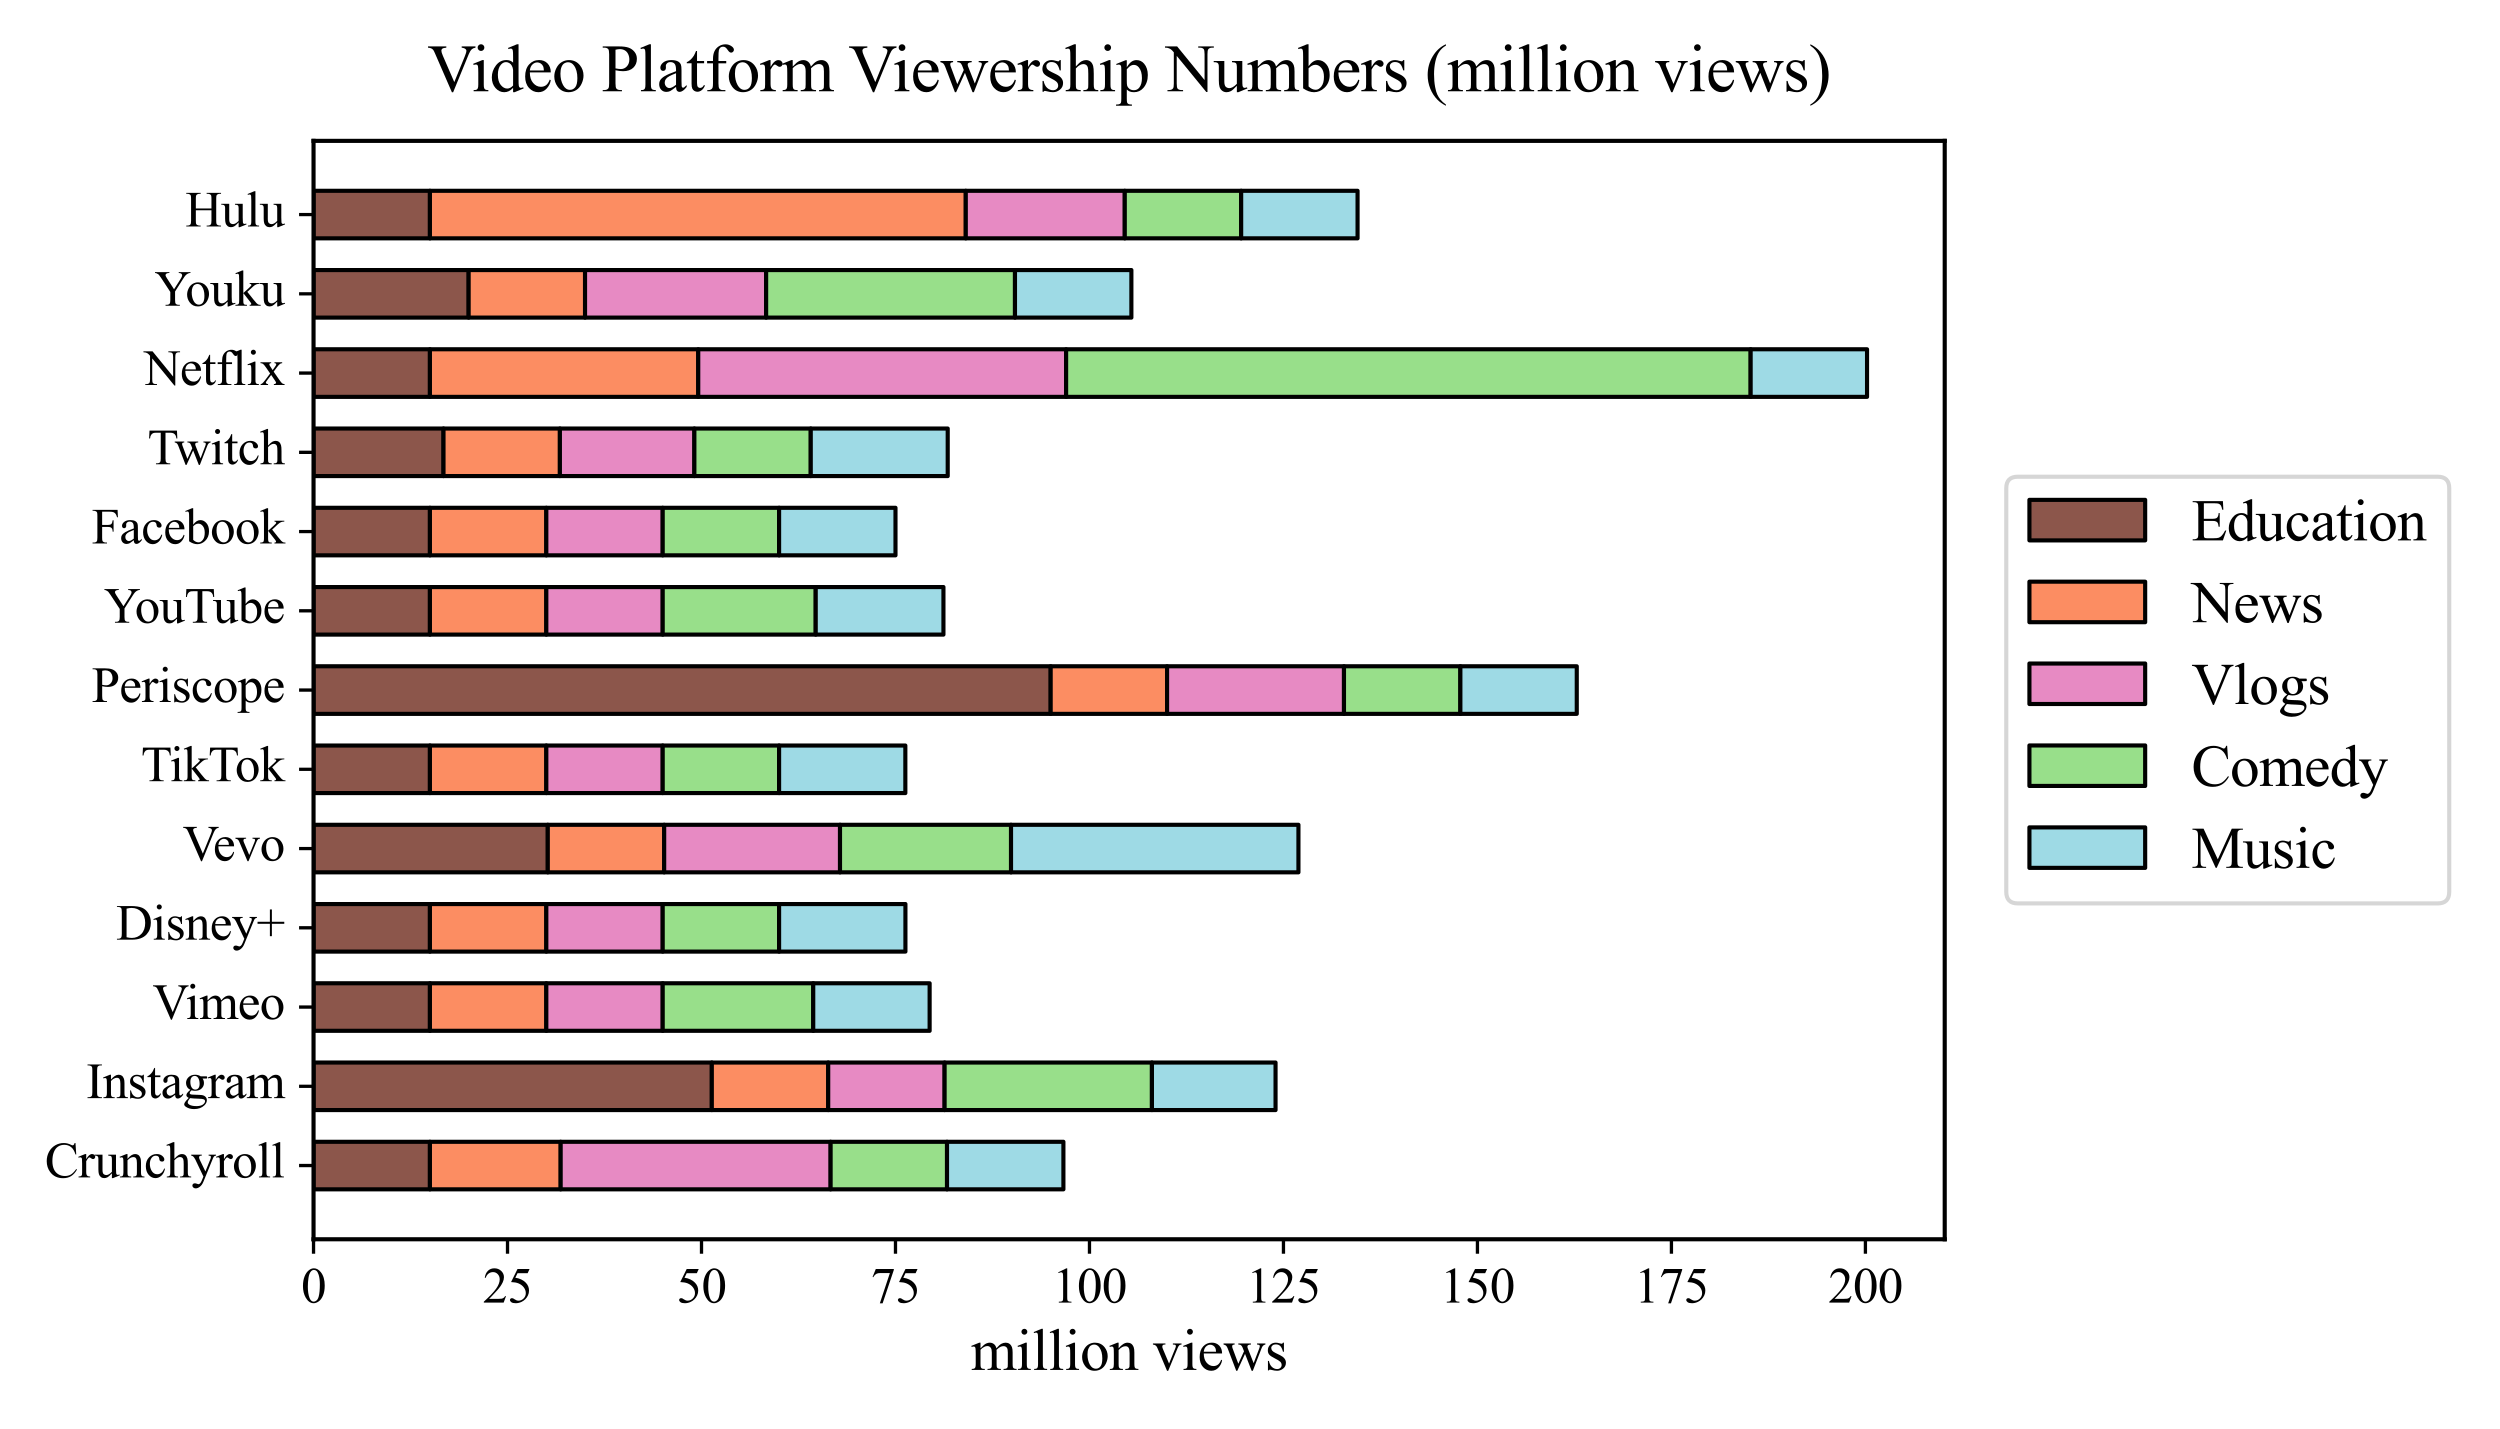 <?xml version="1.0" encoding="utf-8" standalone="no"?>
<!DOCTYPE svg PUBLIC "-//W3C//DTD SVG 1.1//EN"
  "http://www.w3.org/Graphics/SVG/1.1/DTD/svg11.dtd">
<svg xmlns:xlink="http://www.w3.org/1999/xlink" width="604.8pt" height="345.6pt" viewBox="0 0 604.8 345.6" xmlns="http://www.w3.org/2000/svg" version="1.1">
 <defs>
  <style type="text/css">*{stroke-linejoin: round; stroke-linecap: butt}</style>
 </defs>
 <g id="figure_1">
  <g id="patch_1">
   <path d="M 0 345.6 
L 604.8 345.6 
L 604.8 0 
L 0 0 
z
" style="fill: #ffffff"/>
  </g>
  <g id="axes_1">
   <g id="patch_2">
    <path d="M 75.85 299.8 
L 470.466 299.8 
L 470.466 34.08 
L 75.85 34.08 
z
" style="fill: #ffffff"/>
   </g>
   <g id="patch_3">
    <path d="M 75.85 287.722 
L 104.007 287.722 
L 104.007 276.219 
L 75.85 276.219 
z
" clip-path="url(#p7bd98cde6c)" style="fill: #8c564b; stroke: #000000; stroke-linejoin: miter"/>
   </g>
   <g id="patch_4">
    <path d="M 75.85 268.55 
L 172.204 268.55 
L 172.204 257.047 
L 75.85 257.047 
z
" clip-path="url(#p7bd98cde6c)" style="fill: #8c564b; stroke: #000000; stroke-linejoin: miter"/>
   </g>
   <g id="patch_5">
    <path d="M 75.85 249.378 
L 104.007 249.378 
L 104.007 237.875 
L 75.85 237.875 
z
" clip-path="url(#p7bd98cde6c)" style="fill: #8c564b; stroke: #000000; stroke-linejoin: miter"/>
   </g>
   <g id="patch_6">
    <path d="M 75.85 230.207 
L 104.007 230.207 
L 104.007 218.704 
L 75.85 218.704 
z
" clip-path="url(#p7bd98cde6c)" style="fill: #8c564b; stroke: #000000; stroke-linejoin: miter"/>
   </g>
   <g id="patch_7">
    <path d="M 75.85 211.035 
L 132.521 211.035 
L 132.521 199.532 
L 75.85 199.532 
z
" clip-path="url(#p7bd98cde6c)" style="fill: #8c564b; stroke: #000000; stroke-linejoin: miter"/>
   </g>
   <g id="patch_8">
    <path d="M 75.85 191.863 
L 104.007 191.863 
L 104.007 180.36 
L 75.85 180.36 
z
" clip-path="url(#p7bd98cde6c)" style="fill: #8c564b; stroke: #000000; stroke-linejoin: miter"/>
   </g>
   <g id="patch_9">
    <path d="M 75.85 172.692 
L 254.179 172.692 
L 254.179 161.188 
L 75.85 161.188 
z
" clip-path="url(#p7bd98cde6c)" style="fill: #8c564b; stroke: #000000; stroke-linejoin: miter"/>
   </g>
   <g id="patch_10">
    <path d="M 75.85 153.52 
L 104.007 153.52 
L 104.007 142.017 
L 75.85 142.017 
z
" clip-path="url(#p7bd98cde6c)" style="fill: #8c564b; stroke: #000000; stroke-linejoin: miter"/>
   </g>
   <g id="patch_11">
    <path d="M 75.85 134.348 
L 104.007 134.348 
L 104.007 122.845 
L 75.85 122.845 
z
" clip-path="url(#p7bd98cde6c)" style="fill: #8c564b; stroke: #000000; stroke-linejoin: miter"/>
   </g>
   <g id="patch_12">
    <path d="M 75.85 115.176 
L 107.292 115.176 
L 107.292 103.673 
L 75.85 103.673 
z
" clip-path="url(#p7bd98cde6c)" style="fill: #8c564b; stroke: #000000; stroke-linejoin: miter"/>
   </g>
   <g id="patch_13">
    <path d="M 75.85 96.005 
L 104.007 96.005 
L 104.007 84.502 
L 75.85 84.502 
z
" clip-path="url(#p7bd98cde6c)" style="fill: #8c564b; stroke: #000000; stroke-linejoin: miter"/>
   </g>
   <g id="patch_14">
    <path d="M 75.85 76.833 
L 113.374 76.833 
L 113.374 65.33 
L 75.85 65.33 
z
" clip-path="url(#p7bd98cde6c)" style="fill: #8c564b; stroke: #000000; stroke-linejoin: miter"/>
   </g>
   <g id="patch_15">
    <path d="M 75.85 57.661 
L 104.007 57.661 
L 104.007 46.158 
L 75.85 46.158 
z
" clip-path="url(#p7bd98cde6c)" style="fill: #8c564b; stroke: #000000; stroke-linejoin: miter"/>
   </g>
   <g id="patch_16">
    <path d="M 104.007 287.722 
L 135.637 287.722 
L 135.637 276.219 
L 104.007 276.219 
z
" clip-path="url(#p7bd98cde6c)" style="fill: #fc8d62; stroke: #000000; stroke-linejoin: miter"/>
   </g>
   <g id="patch_17">
    <path d="M 172.204 268.55 
L 200.361 268.55 
L 200.361 257.047 
L 172.204 257.047 
z
" clip-path="url(#p7bd98cde6c)" style="fill: #fc8d62; stroke: #000000; stroke-linejoin: miter"/>
   </g>
   <g id="patch_18">
    <path d="M 104.007 249.378 
L 132.165 249.378 
L 132.165 237.875 
L 104.007 237.875 
z
" clip-path="url(#p7bd98cde6c)" style="fill: #fc8d62; stroke: #000000; stroke-linejoin: miter"/>
   </g>
   <g id="patch_19">
    <path d="M 104.007 230.207 
L 132.165 230.207 
L 132.165 218.704 
L 104.007 218.704 
z
" clip-path="url(#p7bd98cde6c)" style="fill: #fc8d62; stroke: #000000; stroke-linejoin: miter"/>
   </g>
   <g id="patch_20">
    <path d="M 132.521 211.035 
L 160.678 211.035 
L 160.678 199.532 
L 132.521 199.532 
z
" clip-path="url(#p7bd98cde6c)" style="fill: #fc8d62; stroke: #000000; stroke-linejoin: miter"/>
   </g>
   <g id="patch_21">
    <path d="M 104.007 191.863 
L 132.165 191.863 
L 132.165 180.36 
L 104.007 180.36 
z
" clip-path="url(#p7bd98cde6c)" style="fill: #fc8d62; stroke: #000000; stroke-linejoin: miter"/>
   </g>
   <g id="patch_22">
    <path d="M 254.179 172.692 
L 282.337 172.692 
L 282.337 161.188 
L 254.179 161.188 
z
" clip-path="url(#p7bd98cde6c)" style="fill: #fc8d62; stroke: #000000; stroke-linejoin: miter"/>
   </g>
   <g id="patch_23">
    <path d="M 104.007 153.52 
L 132.165 153.52 
L 132.165 142.017 
L 104.007 142.017 
z
" clip-path="url(#p7bd98cde6c)" style="fill: #fc8d62; stroke: #000000; stroke-linejoin: miter"/>
   </g>
   <g id="patch_24">
    <path d="M 104.007 134.348 
L 132.165 134.348 
L 132.165 122.845 
L 104.007 122.845 
z
" clip-path="url(#p7bd98cde6c)" style="fill: #fc8d62; stroke: #000000; stroke-linejoin: miter"/>
   </g>
   <g id="patch_25">
    <path d="M 107.292 115.176 
L 135.45 115.176 
L 135.45 103.673 
L 107.292 103.673 
z
" clip-path="url(#p7bd98cde6c)" style="fill: #fc8d62; stroke: #000000; stroke-linejoin: miter"/>
   </g>
   <g id="patch_26">
    <path d="M 104.007 96.005 
L 168.919 96.005 
L 168.919 84.502 
L 104.007 84.502 
z
" clip-path="url(#p7bd98cde6c)" style="fill: #fc8d62; stroke: #000000; stroke-linejoin: miter"/>
   </g>
   <g id="patch_27">
    <path d="M 113.374 76.833 
L 141.532 76.833 
L 141.532 65.33 
L 113.374 65.33 
z
" clip-path="url(#p7bd98cde6c)" style="fill: #fc8d62; stroke: #000000; stroke-linejoin: miter"/>
   </g>
   <g id="patch_28">
    <path d="M 104.007 57.661 
L 233.643 57.661 
L 233.643 46.158 
L 104.007 46.158 
z
" clip-path="url(#p7bd98cde6c)" style="fill: #fc8d62; stroke: #000000; stroke-linejoin: miter"/>
   </g>
   <g id="patch_29">
    <path d="M 135.637 287.722 
L 200.943 287.722 
L 200.943 276.219 
L 135.637 276.219 
z
" clip-path="url(#p7bd98cde6c)" style="fill: #e78ac3; stroke: #000000; stroke-linejoin: miter"/>
   </g>
   <g id="patch_30">
    <path d="M 200.361 268.55 
L 228.519 268.55 
L 228.519 257.047 
L 200.361 257.047 
z
" clip-path="url(#p7bd98cde6c)" style="fill: #e78ac3; stroke: #000000; stroke-linejoin: miter"/>
   </g>
   <g id="patch_31">
    <path d="M 132.165 249.378 
L 160.322 249.378 
L 160.322 237.875 
L 132.165 237.875 
z
" clip-path="url(#p7bd98cde6c)" style="fill: #e78ac3; stroke: #000000; stroke-linejoin: miter"/>
   </g>
   <g id="patch_32">
    <path d="M 132.165 230.207 
L 160.322 230.207 
L 160.322 218.704 
L 132.165 218.704 
z
" clip-path="url(#p7bd98cde6c)" style="fill: #e78ac3; stroke: #000000; stroke-linejoin: miter"/>
   </g>
   <g id="patch_33">
    <path d="M 160.678 211.035 
L 203.215 211.035 
L 203.215 199.532 
L 160.678 199.532 
z
" clip-path="url(#p7bd98cde6c)" style="fill: #e78ac3; stroke: #000000; stroke-linejoin: miter"/>
   </g>
   <g id="patch_34">
    <path d="M 132.165 191.863 
L 160.322 191.863 
L 160.322 180.36 
L 132.165 180.36 
z
" clip-path="url(#p7bd98cde6c)" style="fill: #e78ac3; stroke: #000000; stroke-linejoin: miter"/>
   </g>
   <g id="patch_35">
    <path d="M 282.337 172.692 
L 325.136 172.692 
L 325.136 161.188 
L 282.337 161.188 
z
" clip-path="url(#p7bd98cde6c)" style="fill: #e78ac3; stroke: #000000; stroke-linejoin: miter"/>
   </g>
   <g id="patch_36">
    <path d="M 132.165 153.52 
L 160.322 153.52 
L 160.322 142.017 
L 132.165 142.017 
z
" clip-path="url(#p7bd98cde6c)" style="fill: #e78ac3; stroke: #000000; stroke-linejoin: miter"/>
   </g>
   <g id="patch_37">
    <path d="M 132.165 134.348 
L 160.322 134.348 
L 160.322 122.845 
L 132.165 122.845 
z
" clip-path="url(#p7bd98cde6c)" style="fill: #e78ac3; stroke: #000000; stroke-linejoin: miter"/>
   </g>
   <g id="patch_38">
    <path d="M 135.45 115.176 
L 167.981 115.176 
L 167.981 103.673 
L 135.45 103.673 
z
" clip-path="url(#p7bd98cde6c)" style="fill: #e78ac3; stroke: #000000; stroke-linejoin: miter"/>
   </g>
   <g id="patch_39">
    <path d="M 168.919 96.005 
L 257.915 96.005 
L 257.915 84.502 
L 168.919 84.502 
z
" clip-path="url(#p7bd98cde6c)" style="fill: #e78ac3; stroke: #000000; stroke-linejoin: miter"/>
   </g>
   <g id="patch_40">
    <path d="M 141.532 76.833 
L 185.344 76.833 
L 185.344 65.33 
L 141.532 65.33 
z
" clip-path="url(#p7bd98cde6c)" style="fill: #e78ac3; stroke: #000000; stroke-linejoin: miter"/>
   </g>
   <g id="patch_41">
    <path d="M 233.643 57.661 
L 272.106 57.661 
L 272.106 46.158 
L 233.643 46.158 
z
" clip-path="url(#p7bd98cde6c)" style="fill: #e78ac3; stroke: #000000; stroke-linejoin: miter"/>
   </g>
   <g id="patch_42">
    <path d="M 200.943 287.722 
L 229.101 287.722 
L 229.101 276.219 
L 200.943 276.219 
z
" clip-path="url(#p7bd98cde6c)" style="fill: #98df8a; stroke: #000000; stroke-linejoin: miter"/>
   </g>
   <g id="patch_43">
    <path d="M 228.519 268.55 
L 278.676 268.55 
L 278.676 257.047 
L 228.519 257.047 
z
" clip-path="url(#p7bd98cde6c)" style="fill: #98df8a; stroke: #000000; stroke-linejoin: miter"/>
   </g>
   <g id="patch_44">
    <path d="M 160.322 249.378 
L 196.739 249.378 
L 196.739 237.875 
L 160.322 237.875 
z
" clip-path="url(#p7bd98cde6c)" style="fill: #98df8a; stroke: #000000; stroke-linejoin: miter"/>
   </g>
   <g id="patch_45">
    <path d="M 160.322 230.207 
L 188.479 230.207 
L 188.479 218.704 
L 160.322 218.704 
z
" clip-path="url(#p7bd98cde6c)" style="fill: #98df8a; stroke: #000000; stroke-linejoin: miter"/>
   </g>
   <g id="patch_46">
    <path d="M 203.215 211.035 
L 244.587 211.035 
L 244.587 199.532 
L 203.215 199.532 
z
" clip-path="url(#p7bd98cde6c)" style="fill: #98df8a; stroke: #000000; stroke-linejoin: miter"/>
   </g>
   <g id="patch_47">
    <path d="M 160.322 191.863 
L 188.479 191.863 
L 188.479 180.36 
L 160.322 180.36 
z
" clip-path="url(#p7bd98cde6c)" style="fill: #98df8a; stroke: #000000; stroke-linejoin: miter"/>
   </g>
   <g id="patch_48">
    <path d="M 325.136 172.692 
L 353.293 172.692 
L 353.293 161.188 
L 325.136 161.188 
z
" clip-path="url(#p7bd98cde6c)" style="fill: #98df8a; stroke: #000000; stroke-linejoin: miter"/>
   </g>
   <g id="patch_49">
    <path d="M 160.322 153.52 
L 197.339 153.52 
L 197.339 142.017 
L 160.322 142.017 
z
" clip-path="url(#p7bd98cde6c)" style="fill: #98df8a; stroke: #000000; stroke-linejoin: miter"/>
   </g>
   <g id="patch_50">
    <path d="M 160.322 134.348 
L 188.479 134.348 
L 188.479 122.845 
L 160.322 122.845 
z
" clip-path="url(#p7bd98cde6c)" style="fill: #98df8a; stroke: #000000; stroke-linejoin: miter"/>
   </g>
   <g id="patch_51">
    <path d="M 167.981 115.176 
L 196.138 115.176 
L 196.138 103.673 
L 167.981 103.673 
z
" clip-path="url(#p7bd98cde6c)" style="fill: #98df8a; stroke: #000000; stroke-linejoin: miter"/>
   </g>
   <g id="patch_52">
    <path d="M 257.915 96.005 
L 423.517 96.005 
L 423.517 84.502 
L 257.915 84.502 
z
" clip-path="url(#p7bd98cde6c)" style="fill: #98df8a; stroke: #000000; stroke-linejoin: miter"/>
   </g>
   <g id="patch_53">
    <path d="M 185.344 76.833 
L 245.544 76.833 
L 245.544 65.33 
L 185.344 65.33 
z
" clip-path="url(#p7bd98cde6c)" style="fill: #98df8a; stroke: #000000; stroke-linejoin: miter"/>
   </g>
   <g id="patch_54">
    <path d="M 272.106 57.661 
L 300.263 57.661 
L 300.263 46.158 
L 272.106 46.158 
z
" clip-path="url(#p7bd98cde6c)" style="fill: #98df8a; stroke: #000000; stroke-linejoin: miter"/>
   </g>
   <g id="patch_55">
    <path d="M 229.101 287.722 
L 257.258 287.722 
L 257.258 276.219 
L 229.101 276.219 
z
" clip-path="url(#p7bd98cde6c)" style="fill: #9edae5; stroke: #000000; stroke-linejoin: miter"/>
   </g>
   <g id="patch_56">
    <path d="M 278.676 268.55 
L 308.579 268.55 
L 308.579 257.047 
L 278.676 257.047 
z
" clip-path="url(#p7bd98cde6c)" style="fill: #9edae5; stroke: #000000; stroke-linejoin: miter"/>
   </g>
   <g id="patch_57">
    <path d="M 196.739 249.378 
L 224.896 249.378 
L 224.896 237.875 
L 196.739 237.875 
z
" clip-path="url(#p7bd98cde6c)" style="fill: #9edae5; stroke: #000000; stroke-linejoin: miter"/>
   </g>
   <g id="patch_58">
    <path d="M 188.479 230.207 
L 219.039 230.207 
L 219.039 218.704 
L 188.479 218.704 
z
" clip-path="url(#p7bd98cde6c)" style="fill: #9edae5; stroke: #000000; stroke-linejoin: miter"/>
   </g>
   <g id="patch_59">
    <path d="M 244.587 211.035 
L 314.117 211.035 
L 314.117 199.532 
L 244.587 199.532 
z
" clip-path="url(#p7bd98cde6c)" style="fill: #9edae5; stroke: #000000; stroke-linejoin: miter"/>
   </g>
   <g id="patch_60">
    <path d="M 188.479 191.863 
L 219.02 191.863 
L 219.02 180.36 
L 188.479 180.36 
z
" clip-path="url(#p7bd98cde6c)" style="fill: #9edae5; stroke: #000000; stroke-linejoin: miter"/>
   </g>
   <g id="patch_61">
    <path d="M 353.293 172.692 
L 381.45 172.692 
L 381.45 161.188 
L 353.293 161.188 
z
" clip-path="url(#p7bd98cde6c)" style="fill: #9edae5; stroke: #000000; stroke-linejoin: miter"/>
   </g>
   <g id="patch_62">
    <path d="M 197.339 153.52 
L 228.237 153.52 
L 228.237 142.017 
L 197.339 142.017 
z
" clip-path="url(#p7bd98cde6c)" style="fill: #9edae5; stroke: #000000; stroke-linejoin: miter"/>
   </g>
   <g id="patch_63">
    <path d="M 188.479 134.348 
L 216.636 134.348 
L 216.636 122.845 
L 188.479 122.845 
z
" clip-path="url(#p7bd98cde6c)" style="fill: #9edae5; stroke: #000000; stroke-linejoin: miter"/>
   </g>
   <g id="patch_64">
    <path d="M 196.138 115.176 
L 229.27 115.176 
L 229.27 103.673 
L 196.138 103.673 
z
" clip-path="url(#p7bd98cde6c)" style="fill: #9edae5; stroke: #000000; stroke-linejoin: miter"/>
   </g>
   <g id="patch_65">
    <path d="M 423.517 96.005 
L 451.674 96.005 
L 451.674 84.502 
L 423.517 84.502 
z
" clip-path="url(#p7bd98cde6c)" style="fill: #9edae5; stroke: #000000; stroke-linejoin: miter"/>
   </g>
   <g id="patch_66">
    <path d="M 245.544 76.833 
L 273.702 76.833 
L 273.702 65.33 
L 245.544 65.33 
z
" clip-path="url(#p7bd98cde6c)" style="fill: #9edae5; stroke: #000000; stroke-linejoin: miter"/>
   </g>
   <g id="patch_67">
    <path d="M 300.263 57.661 
L 328.421 57.661 
L 328.421 46.158 
L 300.263 46.158 
z
" clip-path="url(#p7bd98cde6c)" style="fill: #9edae5; stroke: #000000; stroke-linejoin: miter"/>
   </g>
   <g id="matplotlib.axis_1">
    <g id="xtick_1">
     <g id="line2d_1">
      <defs>
       <path id="m2966e76252" d="M 0 0 
L 0 3.5 
" style="stroke: #000000; stroke-width: 0.8"/>
      </defs>
      <g>
       <use xlink:href="#m2966e76252" x="75.85" y="299.8" style="stroke: #000000; stroke-width: 0.8"/>
      </g>
     </g>
     <g id="text_1">
      <!-- 0 -->
      <g transform="translate(72.85 315.132) scale(0.12 -0.12)">
       <defs>
        <path id="TimesNewRomanPSMT-30" d="M 231 2094 
Q 231 2819 450 3342 
Q 669 3866 1031 4122 
Q 1313 4325 1613 4325 
Q 2100 4325 2488 3828 
Q 2972 3213 2972 2159 
Q 2972 1422 2759 906 
Q 2547 391 2217 158 
Q 1888 -75 1581 -75 
Q 975 -75 572 641 
Q 231 1244 231 2094 
z
M 844 2016 
Q 844 1141 1059 588 
Q 1238 122 1591 122 
Q 1759 122 1940 273 
Q 2122 425 2216 781 
Q 2359 1319 2359 2297 
Q 2359 3022 2209 3506 
Q 2097 3866 1919 4016 
Q 1791 4119 1609 4119 
Q 1397 4119 1231 3928 
Q 1006 3669 925 3112 
Q 844 2556 844 2016 
z
" transform="scale(0.016)"/>
       </defs>
       <use xlink:href="#TimesNewRomanPSMT-30"/>
      </g>
     </g>
    </g>
    <g id="xtick_2">
     <g id="line2d_2">
      <g>
       <use xlink:href="#m2966e76252" x="122.779" y="299.8" style="stroke: #000000; stroke-width: 0.8"/>
      </g>
     </g>
     <g id="text_2">
      <!-- 25 -->
      <g transform="translate(116.779 315.132) scale(0.12 -0.12)">
       <defs>
        <path id="TimesNewRomanPSMT-32" d="M 2934 816 
L 2638 0 
L 138 0 
L 138 116 
Q 1241 1122 1691 1759 
Q 2141 2397 2141 2925 
Q 2141 3328 1894 3587 
Q 1647 3847 1303 3847 
Q 991 3847 742 3664 
Q 494 3481 375 3128 
L 259 3128 
Q 338 3706 661 4015 
Q 984 4325 1469 4325 
Q 1984 4325 2329 3994 
Q 2675 3663 2675 3213 
Q 2675 2891 2525 2569 
Q 2294 2063 1775 1497 
Q 997 647 803 472 
L 1909 472 
Q 2247 472 2383 497 
Q 2519 522 2628 598 
Q 2738 675 2819 816 
L 2934 816 
z
" transform="scale(0.016)"/>
        <path id="TimesNewRomanPSMT-35" d="M 2778 4238 
L 2534 3706 
L 1259 3706 
L 981 3138 
Q 1809 3016 2294 2522 
Q 2709 2097 2709 1522 
Q 2709 1188 2573 903 
Q 2438 619 2231 419 
Q 2025 219 1772 97 
Q 1413 -75 1034 -75 
Q 653 -75 479 54 
Q 306 184 306 341 
Q 306 428 378 495 
Q 450 563 559 563 
Q 641 563 702 538 
Q 763 513 909 409 
Q 1144 247 1384 247 
Q 1750 247 2026 523 
Q 2303 800 2303 1197 
Q 2303 1581 2056 1914 
Q 1809 2247 1375 2428 
Q 1034 2569 447 2591 
L 1259 4238 
L 2778 4238 
z
" transform="scale(0.016)"/>
       </defs>
       <use xlink:href="#TimesNewRomanPSMT-32"/>
       <use xlink:href="#TimesNewRomanPSMT-35" x="50"/>
      </g>
     </g>
    </g>
    <g id="xtick_3">
     <g id="line2d_3">
      <g>
       <use xlink:href="#m2966e76252" x="169.708" y="299.8" style="stroke: #000000; stroke-width: 0.8"/>
      </g>
     </g>
     <g id="text_3">
      <!-- 50 -->
      <g transform="translate(163.708 315.132) scale(0.12 -0.12)">
       <use xlink:href="#TimesNewRomanPSMT-35"/>
       <use xlink:href="#TimesNewRomanPSMT-30" x="50"/>
      </g>
     </g>
    </g>
    <g id="xtick_4">
     <g id="line2d_4">
      <g>
       <use xlink:href="#m2966e76252" x="216.636" y="299.8" style="stroke: #000000; stroke-width: 0.8"/>
      </g>
     </g>
     <g id="text_4">
      <!-- 75 -->
      <g transform="translate(210.636 315.132) scale(0.12 -0.12)">
       <defs>
        <path id="TimesNewRomanPSMT-37" d="M 644 4238 
L 2916 4238 
L 2916 4119 
L 1503 -88 
L 1153 -88 
L 2419 3728 
L 1253 3728 
Q 900 3728 750 3644 
Q 488 3500 328 3200 
L 238 3234 
L 644 4238 
z
" transform="scale(0.016)"/>
       </defs>
       <use xlink:href="#TimesNewRomanPSMT-37"/>
       <use xlink:href="#TimesNewRomanPSMT-35" x="50"/>
      </g>
     </g>
    </g>
    <g id="xtick_5">
     <g id="line2d_5">
      <g>
       <use xlink:href="#m2966e76252" x="263.565" y="299.8" style="stroke: #000000; stroke-width: 0.8"/>
      </g>
     </g>
     <g id="text_5">
      <!-- 100 -->
      <g transform="translate(254.565 315.132) scale(0.12 -0.12)">
       <defs>
        <path id="TimesNewRomanPSMT-31" d="M 750 3822 
L 1781 4325 
L 1884 4325 
L 1884 747 
Q 1884 391 1914 303 
Q 1944 216 2037 169 
Q 2131 122 2419 116 
L 2419 0 
L 825 0 
L 825 116 
Q 1125 122 1212 167 
Q 1300 213 1334 289 
Q 1369 366 1369 747 
L 1369 3034 
Q 1369 3497 1338 3628 
Q 1316 3728 1258 3775 
Q 1200 3822 1119 3822 
Q 1003 3822 797 3725 
L 750 3822 
z
" transform="scale(0.016)"/>
       </defs>
       <use xlink:href="#TimesNewRomanPSMT-31"/>
       <use xlink:href="#TimesNewRomanPSMT-30" x="50"/>
       <use xlink:href="#TimesNewRomanPSMT-30" x="100"/>
      </g>
     </g>
    </g>
    <g id="xtick_6">
     <g id="line2d_6">
      <g>
       <use xlink:href="#m2966e76252" x="310.494" y="299.8" style="stroke: #000000; stroke-width: 0.8"/>
      </g>
     </g>
     <g id="text_6">
      <!-- 125 -->
      <g transform="translate(301.494 315.132) scale(0.12 -0.12)">
       <use xlink:href="#TimesNewRomanPSMT-31"/>
       <use xlink:href="#TimesNewRomanPSMT-32" x="50"/>
       <use xlink:href="#TimesNewRomanPSMT-35" x="100"/>
      </g>
     </g>
    </g>
    <g id="xtick_7">
     <g id="line2d_7">
      <g>
       <use xlink:href="#m2966e76252" x="357.423" y="299.8" style="stroke: #000000; stroke-width: 0.8"/>
      </g>
     </g>
     <g id="text_7">
      <!-- 150 -->
      <g transform="translate(348.423 315.132) scale(0.12 -0.12)">
       <use xlink:href="#TimesNewRomanPSMT-31"/>
       <use xlink:href="#TimesNewRomanPSMT-35" x="50"/>
       <use xlink:href="#TimesNewRomanPSMT-30" x="100"/>
      </g>
     </g>
    </g>
    <g id="xtick_8">
     <g id="line2d_8">
      <g>
       <use xlink:href="#m2966e76252" x="404.351" y="299.8" style="stroke: #000000; stroke-width: 0.8"/>
      </g>
     </g>
     <g id="text_8">
      <!-- 175 -->
      <g transform="translate(395.351 315.132) scale(0.12 -0.12)">
       <use xlink:href="#TimesNewRomanPSMT-31"/>
       <use xlink:href="#TimesNewRomanPSMT-37" x="50"/>
       <use xlink:href="#TimesNewRomanPSMT-35" x="100"/>
      </g>
     </g>
    </g>
    <g id="xtick_9">
     <g id="line2d_9">
      <g>
       <use xlink:href="#m2966e76252" x="451.28" y="299.8" style="stroke: #000000; stroke-width: 0.8"/>
      </g>
     </g>
     <g id="text_9">
      <!-- 200 -->
      <g transform="translate(442.28 315.132) scale(0.12 -0.12)">
       <use xlink:href="#TimesNewRomanPSMT-32"/>
       <use xlink:href="#TimesNewRomanPSMT-30" x="50"/>
       <use xlink:href="#TimesNewRomanPSMT-30" x="100"/>
      </g>
     </g>
    </g>
    <g id="text_10">
     <!-- million views -->
     <g transform="translate(234.852 331.421) scale(0.14 -0.14)">
      <defs>
       <path id="TimesNewRomanPSMT-6d" d="M 1050 2338 
Q 1363 2650 1419 2697 
Q 1559 2816 1721 2881 
Q 1884 2947 2044 2947 
Q 2313 2947 2506 2790 
Q 2700 2634 2766 2338 
Q 3088 2713 3309 2830 
Q 3531 2947 3766 2947 
Q 3994 2947 4170 2830 
Q 4347 2713 4450 2447 
Q 4519 2266 4519 1878 
L 4519 647 
Q 4519 378 4559 278 
Q 4591 209 4675 161 
Q 4759 113 4950 113 
L 4950 0 
L 3538 0 
L 3538 113 
L 3597 113 
Q 3781 113 3884 184 
Q 3956 234 3988 344 
Q 4000 397 4000 647 
L 4000 1878 
Q 4000 2228 3916 2372 
Q 3794 2572 3525 2572 
Q 3359 2572 3192 2489 
Q 3025 2406 2788 2181 
L 2781 2147 
L 2788 2013 
L 2788 647 
Q 2788 353 2820 281 
Q 2853 209 2943 161 
Q 3034 113 3253 113 
L 3253 0 
L 1806 0 
L 1806 113 
Q 2044 113 2133 169 
Q 2222 225 2256 338 
Q 2272 391 2272 647 
L 2272 1878 
Q 2272 2228 2169 2381 
Q 2031 2581 1784 2581 
Q 1616 2581 1450 2491 
Q 1191 2353 1050 2181 
L 1050 647 
Q 1050 366 1089 281 
Q 1128 197 1204 155 
Q 1281 113 1516 113 
L 1516 0 
L 100 0 
L 100 113 
Q 297 113 375 155 
Q 453 197 493 289 
Q 534 381 534 647 
L 534 1741 
Q 534 2213 506 2350 
Q 484 2453 437 2492 
Q 391 2531 309 2531 
Q 222 2531 100 2484 
L 53 2597 
L 916 2947 
L 1050 2947 
L 1050 2338 
z
" transform="scale(0.016)"/>
       <path id="TimesNewRomanPSMT-69" d="M 928 4444 
Q 1059 4444 1151 4351 
Q 1244 4259 1244 4128 
Q 1244 3997 1151 3903 
Q 1059 3809 928 3809 
Q 797 3809 703 3903 
Q 609 3997 609 4128 
Q 609 4259 701 4351 
Q 794 4444 928 4444 
z
M 1188 2947 
L 1188 647 
Q 1188 378 1227 289 
Q 1266 200 1342 156 
Q 1419 113 1622 113 
L 1622 0 
L 231 0 
L 231 113 
Q 441 113 512 153 
Q 584 194 626 287 
Q 669 381 669 647 
L 669 1750 
Q 669 2216 641 2353 
Q 619 2453 572 2492 
Q 525 2531 444 2531 
Q 356 2531 231 2484 
L 188 2597 
L 1050 2947 
L 1188 2947 
z
" transform="scale(0.016)"/>
       <path id="TimesNewRomanPSMT-6c" d="M 1184 4444 
L 1184 647 
Q 1184 378 1223 290 
Q 1263 203 1344 158 
Q 1425 113 1647 113 
L 1647 0 
L 244 0 
L 244 113 
Q 441 113 512 153 
Q 584 194 625 287 
Q 666 381 666 647 
L 666 3247 
Q 666 3731 644 3842 
Q 622 3953 573 3993 
Q 525 4034 450 4034 
Q 369 4034 244 3984 
L 191 4094 
L 1044 4444 
L 1184 4444 
z
" transform="scale(0.016)"/>
       <path id="TimesNewRomanPSMT-6f" d="M 1600 2947 
Q 2250 2947 2644 2453 
Q 2978 2031 2978 1484 
Q 2978 1100 2793 706 
Q 2609 313 2286 112 
Q 1963 -88 1566 -88 
Q 919 -88 538 428 
Q 216 863 216 1403 
Q 216 1797 411 2186 
Q 606 2575 925 2761 
Q 1244 2947 1600 2947 
z
M 1503 2744 
Q 1338 2744 1170 2645 
Q 1003 2547 900 2300 
Q 797 2053 797 1666 
Q 797 1041 1045 587 
Q 1294 134 1700 134 
Q 2003 134 2200 384 
Q 2397 634 2397 1244 
Q 2397 2006 2069 2444 
Q 1847 2744 1503 2744 
z
" transform="scale(0.016)"/>
       <path id="TimesNewRomanPSMT-6e" d="M 1034 2341 
Q 1538 2947 1994 2947 
Q 2228 2947 2397 2830 
Q 2566 2713 2666 2444 
Q 2734 2256 2734 1869 
L 2734 647 
Q 2734 375 2778 278 
Q 2813 200 2889 156 
Q 2966 113 3172 113 
L 3172 0 
L 1756 0 
L 1756 113 
L 1816 113 
Q 2016 113 2095 173 
Q 2175 234 2206 353 
Q 2219 400 2219 647 
L 2219 1819 
Q 2219 2209 2117 2386 
Q 2016 2563 1775 2563 
Q 1403 2563 1034 2156 
L 1034 647 
Q 1034 356 1069 288 
Q 1113 197 1189 155 
Q 1266 113 1500 113 
L 1500 0 
L 84 0 
L 84 113 
L 147 113 
Q 366 113 442 223 
Q 519 334 519 647 
L 519 1709 
Q 519 2225 495 2337 
Q 472 2450 423 2490 
Q 375 2531 294 2531 
Q 206 2531 84 2484 
L 38 2597 
L 900 2947 
L 1034 2947 
L 1034 2341 
z
" transform="scale(0.016)"/>
       <path id="TimesNewRomanPSMT-20" transform="scale(0.016)"/>
       <path id="TimesNewRomanPSMT-76" d="M 53 2863 
L 1400 2863 
L 1400 2747 
L 1313 2747 
Q 1191 2747 1127 2687 
Q 1063 2628 1063 2528 
Q 1063 2419 1128 2269 
L 1794 688 
L 2463 2328 
Q 2534 2503 2534 2594 
Q 2534 2638 2509 2666 
Q 2475 2713 2422 2730 
Q 2369 2747 2206 2747 
L 2206 2863 
L 3141 2863 
L 3141 2747 
Q 2978 2734 2916 2681 
Q 2806 2588 2719 2369 
L 1703 -88 
L 1575 -88 
L 553 2328 
Q 484 2497 421 2570 
Q 359 2644 263 2694 
Q 209 2722 53 2747 
L 53 2863 
z
" transform="scale(0.016)"/>
       <path id="TimesNewRomanPSMT-65" d="M 681 1784 
Q 678 1147 991 784 
Q 1303 422 1725 422 
Q 2006 422 2214 576 
Q 2422 731 2563 1106 
L 2659 1044 
Q 2594 616 2278 264 
Q 1963 -88 1488 -88 
Q 972 -88 605 314 
Q 238 716 238 1394 
Q 238 2128 614 2539 
Q 991 2950 1559 2950 
Q 2041 2950 2350 2633 
Q 2659 2316 2659 1784 
L 681 1784 
z
M 681 1966 
L 2006 1966 
Q 1991 2241 1941 2353 
Q 1863 2528 1708 2628 
Q 1553 2728 1384 2728 
Q 1125 2728 920 2526 
Q 716 2325 681 1966 
z
" transform="scale(0.016)"/>
       <path id="TimesNewRomanPSMT-77" d="M 41 2863 
L 1241 2863 
L 1241 2747 
Q 1075 2734 1023 2687 
Q 972 2641 972 2553 
Q 972 2456 1025 2319 
L 1638 672 
L 2253 2013 
L 2091 2434 
Q 2016 2622 1894 2694 
Q 1825 2738 1638 2747 
L 1638 2863 
L 3000 2863 
L 3000 2747 
Q 2775 2738 2681 2666 
Q 2619 2616 2619 2506 
Q 2619 2444 2644 2378 
L 3294 734 
L 3897 2319 
Q 3959 2488 3959 2588 
Q 3959 2647 3898 2694 
Q 3838 2741 3659 2747 
L 3659 2863 
L 4563 2863 
L 4563 2747 
Q 4291 2706 4163 2378 
L 3206 -88 
L 3078 -88 
L 2363 1741 
L 1528 -88 
L 1413 -88 
L 494 2319 
Q 403 2547 315 2626 
Q 228 2706 41 2747 
L 41 2863 
z
" transform="scale(0.016)"/>
       <path id="TimesNewRomanPSMT-73" d="M 2050 2947 
L 2050 1972 
L 1947 1972 
Q 1828 2431 1642 2597 
Q 1456 2763 1169 2763 
Q 950 2763 815 2647 
Q 681 2531 681 2391 
Q 681 2216 781 2091 
Q 878 1963 1175 1819 
L 1631 1597 
Q 2266 1288 2266 781 
Q 2266 391 1970 151 
Q 1675 -88 1309 -88 
Q 1047 -88 709 6 
Q 606 38 541 38 
Q 469 38 428 -44 
L 325 -44 
L 325 978 
L 428 978 
Q 516 541 762 319 
Q 1009 97 1316 97 
Q 1531 97 1667 223 
Q 1803 350 1803 528 
Q 1803 744 1651 891 
Q 1500 1038 1047 1263 
Q 594 1488 453 1669 
Q 313 1847 313 2119 
Q 313 2472 555 2709 
Q 797 2947 1181 2947 
Q 1350 2947 1591 2875 
Q 1750 2828 1803 2828 
Q 1853 2828 1881 2850 
Q 1909 2872 1947 2947 
L 2050 2947 
z
" transform="scale(0.016)"/>
      </defs>
      <use xlink:href="#TimesNewRomanPSMT-6d"/>
      <use xlink:href="#TimesNewRomanPSMT-69" x="77.783"/>
      <use xlink:href="#TimesNewRomanPSMT-6c" x="105.566"/>
      <use xlink:href="#TimesNewRomanPSMT-6c" x="133.35"/>
      <use xlink:href="#TimesNewRomanPSMT-69" x="161.133"/>
      <use xlink:href="#TimesNewRomanPSMT-6f" x="188.916"/>
      <use xlink:href="#TimesNewRomanPSMT-6e" x="238.916"/>
      <use xlink:href="#TimesNewRomanPSMT-20" x="288.916"/>
      <use xlink:href="#TimesNewRomanPSMT-76" x="313.916"/>
      <use xlink:href="#TimesNewRomanPSMT-69" x="363.916"/>
      <use xlink:href="#TimesNewRomanPSMT-65" x="391.699"/>
      <use xlink:href="#TimesNewRomanPSMT-77" x="436.084"/>
      <use xlink:href="#TimesNewRomanPSMT-73" x="508.301"/>
     </g>
    </g>
   </g>
   <g id="matplotlib.axis_2">
    <g id="ytick_1">
     <g id="line2d_10">
      <defs>
       <path id="m8f35c622f2" d="M 0 0 
L -3.5 0 
" style="stroke: #000000; stroke-width: 0.8"/>
      </defs>
      <g>
       <use xlink:href="#m8f35c622f2" x="75.85" y="281.97" style="stroke: #000000; stroke-width: 0.8"/>
      </g>
     </g>
     <g id="text_11">
      <!-- Crunchyroll -->
      <g transform="translate(10.86 284.842) scale(0.12 -0.12)">
       <defs>
        <path id="TimesNewRomanPSMT-43" d="M 3853 4334 
L 3950 2894 
L 3853 2894 
Q 3659 3541 3300 3825 
Q 2941 4109 2438 4109 
Q 2016 4109 1675 3895 
Q 1334 3681 1139 3212 
Q 944 2744 944 2047 
Q 944 1472 1128 1050 
Q 1313 628 1683 403 
Q 2053 178 2528 178 
Q 2941 178 3256 354 
Q 3572 531 3950 1056 
L 4047 994 
Q 3728 428 3303 165 
Q 2878 -97 2294 -97 
Q 1241 -97 663 684 
Q 231 1266 231 2053 
Q 231 2688 515 3219 
Q 800 3750 1298 4042 
Q 1797 4334 2388 4334 
Q 2847 4334 3294 4109 
Q 3425 4041 3481 4041 
Q 3566 4041 3628 4100 
Q 3709 4184 3744 4334 
L 3853 4334 
z
" transform="scale(0.016)"/>
        <path id="TimesNewRomanPSMT-72" d="M 1038 2947 
L 1038 2303 
Q 1397 2947 1775 2947 
Q 1947 2947 2059 2842 
Q 2172 2738 2172 2600 
Q 2172 2478 2090 2393 
Q 2009 2309 1897 2309 
Q 1788 2309 1652 2417 
Q 1516 2525 1450 2525 
Q 1394 2525 1328 2463 
Q 1188 2334 1038 2041 
L 1038 669 
Q 1038 431 1097 309 
Q 1138 225 1241 169 
Q 1344 113 1538 113 
L 1538 0 
L 72 0 
L 72 113 
Q 291 113 397 181 
Q 475 231 506 341 
Q 522 394 522 644 
L 522 1753 
Q 522 2253 501 2348 
Q 481 2444 426 2487 
Q 372 2531 291 2531 
Q 194 2531 72 2484 
L 41 2597 
L 906 2947 
L 1038 2947 
z
" transform="scale(0.016)"/>
        <path id="TimesNewRomanPSMT-75" d="M 2709 2863 
L 2709 1128 
Q 2709 631 2732 520 
Q 2756 409 2807 365 
Q 2859 322 2928 322 
Q 3025 322 3147 375 
L 3191 266 
L 2334 -88 
L 2194 -88 
L 2194 519 
Q 1825 119 1631 15 
Q 1438 -88 1222 -88 
Q 981 -88 804 51 
Q 628 191 559 409 
Q 491 628 491 1028 
L 491 2306 
Q 491 2509 447 2587 
Q 403 2666 317 2708 
Q 231 2750 6 2747 
L 6 2863 
L 1009 2863 
L 1009 947 
Q 1009 547 1148 422 
Q 1288 297 1484 297 
Q 1619 297 1789 381 
Q 1959 466 2194 703 
L 2194 2325 
Q 2194 2569 2105 2655 
Q 2016 2741 1734 2747 
L 1734 2863 
L 2709 2863 
z
" transform="scale(0.016)"/>
        <path id="TimesNewRomanPSMT-63" d="M 2631 1088 
Q 2516 522 2178 217 
Q 1841 -88 1431 -88 
Q 944 -88 581 321 
Q 219 731 219 1428 
Q 219 2103 620 2525 
Q 1022 2947 1584 2947 
Q 2006 2947 2278 2723 
Q 2550 2500 2550 2259 
Q 2550 2141 2473 2067 
Q 2397 1994 2259 1994 
Q 2075 1994 1981 2113 
Q 1928 2178 1911 2362 
Q 1894 2547 1784 2644 
Q 1675 2738 1481 2738 
Q 1169 2738 978 2506 
Q 725 2200 725 1697 
Q 725 1184 976 792 
Q 1228 400 1656 400 
Q 1963 400 2206 609 
Q 2378 753 2541 1131 
L 2631 1088 
z
" transform="scale(0.016)"/>
        <path id="TimesNewRomanPSMT-68" d="M 1041 4444 
L 1041 2350 
Q 1388 2731 1591 2839 
Q 1794 2947 1997 2947 
Q 2241 2947 2416 2812 
Q 2591 2678 2675 2391 
Q 2734 2191 2734 1659 
L 2734 647 
Q 2734 375 2778 275 
Q 2809 200 2884 156 
Q 2959 113 3159 113 
L 3159 0 
L 1753 0 
L 1753 113 
L 1819 113 
Q 2019 113 2097 173 
Q 2175 234 2206 353 
Q 2216 403 2216 647 
L 2216 1659 
Q 2216 2128 2167 2275 
Q 2119 2422 2012 2495 
Q 1906 2569 1756 2569 
Q 1603 2569 1437 2487 
Q 1272 2406 1041 2159 
L 1041 647 
Q 1041 353 1073 281 
Q 1106 209 1195 161 
Q 1284 113 1503 113 
L 1503 0 
L 84 0 
L 84 113 
Q 275 113 384 172 
Q 447 203 484 290 
Q 522 378 522 647 
L 522 3238 
Q 522 3728 498 3840 
Q 475 3953 426 3993 
Q 378 4034 297 4034 
Q 231 4034 84 3984 
L 41 4094 
L 897 4444 
L 1041 4444 
z
" transform="scale(0.016)"/>
        <path id="TimesNewRomanPSMT-79" d="M 38 2863 
L 1372 2863 
L 1372 2747 
L 1306 2747 
Q 1166 2747 1095 2686 
Q 1025 2625 1025 2534 
Q 1025 2413 1128 2197 
L 1825 753 
L 2466 2334 
Q 2519 2463 2519 2588 
Q 2519 2644 2497 2672 
Q 2472 2706 2419 2726 
Q 2366 2747 2231 2747 
L 2231 2863 
L 3163 2863 
L 3163 2747 
Q 3047 2734 2984 2696 
Q 2922 2659 2847 2556 
Q 2819 2513 2741 2316 
L 1575 -541 
Q 1406 -956 1132 -1168 
Q 859 -1381 606 -1381 
Q 422 -1381 303 -1275 
Q 184 -1169 184 -1031 
Q 184 -900 270 -820 
Q 356 -741 506 -741 
Q 609 -741 788 -809 
Q 913 -856 944 -856 
Q 1038 -856 1148 -759 
Q 1259 -663 1372 -384 
L 1575 113 
L 547 2272 
Q 500 2369 397 2513 
Q 319 2622 269 2659 
Q 197 2709 38 2747 
L 38 2863 
z
" transform="scale(0.016)"/>
       </defs>
       <use xlink:href="#TimesNewRomanPSMT-43"/>
       <use xlink:href="#TimesNewRomanPSMT-72" x="66.699"/>
       <use xlink:href="#TimesNewRomanPSMT-75" x="100"/>
       <use xlink:href="#TimesNewRomanPSMT-6e" x="150"/>
       <use xlink:href="#TimesNewRomanPSMT-63" x="200"/>
       <use xlink:href="#TimesNewRomanPSMT-68" x="244.385"/>
       <use xlink:href="#TimesNewRomanPSMT-79" x="294.385"/>
       <use xlink:href="#TimesNewRomanPSMT-72" x="344.385"/>
       <use xlink:href="#TimesNewRomanPSMT-6f" x="377.686"/>
       <use xlink:href="#TimesNewRomanPSMT-6c" x="427.686"/>
       <use xlink:href="#TimesNewRomanPSMT-6c" x="455.469"/>
      </g>
     </g>
    </g>
    <g id="ytick_2">
     <g id="line2d_11">
      <g>
       <use xlink:href="#m8f35c622f2" x="75.85" y="262.799" style="stroke: #000000; stroke-width: 0.8"/>
      </g>
     </g>
     <g id="text_12">
      <!-- Instagram -->
      <g transform="translate(20.867 265.659) scale(0.12 -0.12)">
       <defs>
        <path id="TimesNewRomanPSMT-49" d="M 1975 116 
L 1975 0 
L 159 0 
L 159 116 
L 309 116 
Q 572 116 691 269 
Q 766 369 766 750 
L 766 3488 
Q 766 3809 725 3913 
Q 694 3991 597 4047 
Q 459 4122 309 4122 
L 159 4122 
L 159 4238 
L 1975 4238 
L 1975 4122 
L 1822 4122 
Q 1563 4122 1444 3969 
Q 1366 3869 1366 3488 
L 1366 750 
Q 1366 428 1406 325 
Q 1438 247 1538 191 
Q 1672 116 1822 116 
L 1975 116 
z
" transform="scale(0.016)"/>
        <path id="TimesNewRomanPSMT-74" d="M 1031 3803 
L 1031 2863 
L 1700 2863 
L 1700 2644 
L 1031 2644 
L 1031 788 
Q 1031 509 1111 412 
Q 1191 316 1316 316 
Q 1419 316 1516 380 
Q 1613 444 1666 569 
L 1788 569 
Q 1678 263 1478 108 
Q 1278 -47 1066 -47 
Q 922 -47 784 33 
Q 647 113 581 261 
Q 516 409 516 719 
L 516 2644 
L 63 2644 
L 63 2747 
Q 234 2816 414 2980 
Q 594 3144 734 3369 
Q 806 3488 934 3803 
L 1031 3803 
z
" transform="scale(0.016)"/>
        <path id="TimesNewRomanPSMT-61" d="M 1822 413 
Q 1381 72 1269 19 
Q 1100 -59 909 -59 
Q 613 -59 420 144 
Q 228 347 228 678 
Q 228 888 322 1041 
Q 450 1253 767 1440 
Q 1084 1628 1822 1897 
L 1822 2009 
Q 1822 2438 1686 2597 
Q 1550 2756 1291 2756 
Q 1094 2756 978 2650 
Q 859 2544 859 2406 
L 866 2225 
Q 866 2081 792 2003 
Q 719 1925 600 1925 
Q 484 1925 411 2006 
Q 338 2088 338 2228 
Q 338 2497 613 2722 
Q 888 2947 1384 2947 
Q 1766 2947 2009 2819 
Q 2194 2722 2281 2516 
Q 2338 2381 2338 1966 
L 2338 994 
Q 2338 584 2353 492 
Q 2369 400 2405 369 
Q 2441 338 2488 338 
Q 2538 338 2575 359 
Q 2641 400 2828 588 
L 2828 413 
Q 2478 -56 2159 -56 
Q 2006 -56 1915 50 
Q 1825 156 1822 413 
z
M 1822 616 
L 1822 1706 
Q 1350 1519 1213 1441 
Q 966 1303 859 1153 
Q 753 1003 753 825 
Q 753 600 887 451 
Q 1022 303 1197 303 
Q 1434 303 1822 616 
z
" transform="scale(0.016)"/>
        <path id="TimesNewRomanPSMT-67" d="M 966 1044 
Q 703 1172 562 1401 
Q 422 1631 422 1909 
Q 422 2334 742 2640 
Q 1063 2947 1563 2947 
Q 1972 2947 2272 2747 
L 2878 2747 
Q 3013 2747 3034 2739 
Q 3056 2731 3066 2713 
Q 3084 2684 3084 2613 
Q 3084 2531 3069 2500 
Q 3059 2484 3036 2475 
Q 3013 2466 2878 2466 
L 2506 2466 
Q 2681 2241 2681 1891 
Q 2681 1491 2375 1206 
Q 2069 922 1553 922 
Q 1341 922 1119 984 
Q 981 866 932 777 
Q 884 688 884 625 
Q 884 572 936 522 
Q 988 472 1138 450 
Q 1225 438 1575 428 
Q 2219 413 2409 384 
Q 2700 344 2873 169 
Q 3047 -6 3047 -263 
Q 3047 -616 2716 -925 
Q 2228 -1381 1444 -1381 
Q 841 -1381 425 -1109 
Q 191 -953 191 -784 
Q 191 -709 225 -634 
Q 278 -519 444 -313 
Q 466 -284 763 25 
Q 600 122 533 198 
Q 466 275 466 372 
Q 466 481 555 628 
Q 644 775 966 1044 
z
M 1509 2797 
Q 1278 2797 1122 2612 
Q 966 2428 966 2047 
Q 966 1553 1178 1281 
Q 1341 1075 1591 1075 
Q 1828 1075 1981 1253 
Q 2134 1431 2134 1813 
Q 2134 2309 1919 2591 
Q 1759 2797 1509 2797 
z
M 934 0 
Q 788 -159 713 -296 
Q 638 -434 638 -550 
Q 638 -700 819 -813 
Q 1131 -1006 1722 -1006 
Q 2284 -1006 2551 -807 
Q 2819 -609 2819 -384 
Q 2819 -222 2659 -153 
Q 2497 -84 2016 -72 
Q 1313 -53 934 0 
z
" transform="scale(0.016)"/>
       </defs>
       <use xlink:href="#TimesNewRomanPSMT-49"/>
       <use xlink:href="#TimesNewRomanPSMT-6e" x="33.301"/>
       <use xlink:href="#TimesNewRomanPSMT-73" x="83.301"/>
       <use xlink:href="#TimesNewRomanPSMT-74" x="122.217"/>
       <use xlink:href="#TimesNewRomanPSMT-61" x="150"/>
       <use xlink:href="#TimesNewRomanPSMT-67" x="194.385"/>
       <use xlink:href="#TimesNewRomanPSMT-72" x="244.385"/>
       <use xlink:href="#TimesNewRomanPSMT-61" x="277.686"/>
       <use xlink:href="#TimesNewRomanPSMT-6d" x="322.07"/>
      </g>
     </g>
    </g>
    <g id="ytick_3">
     <g id="line2d_12">
      <g>
       <use xlink:href="#m8f35c622f2" x="75.85" y="243.627" style="stroke: #000000; stroke-width: 0.8"/>
      </g>
     </g>
     <g id="text_13">
      <!-- Vimeo -->
      <g transform="translate(36.909 246.51) scale(0.12 -0.12)">
       <defs>
        <path id="TimesNewRomanPSMT-56" d="M 4544 4238 
L 4544 4122 
Q 4319 4081 4203 3978 
Q 4038 3825 3909 3509 
L 2431 -97 
L 2316 -97 
L 728 3556 
Q 606 3838 556 3900 
Q 478 3997 364 4051 
Q 250 4106 56 4122 
L 56 4238 
L 1788 4238 
L 1788 4122 
Q 1494 4094 1406 4022 
Q 1319 3950 1319 3838 
Q 1319 3681 1463 3350 
L 2541 866 
L 3541 3319 
Q 3688 3681 3688 3822 
Q 3688 3913 3597 3995 
Q 3506 4078 3291 4113 
Q 3275 4116 3238 4122 
L 3238 4238 
L 4544 4238 
z
" transform="scale(0.016)"/>
       </defs>
       <use xlink:href="#TimesNewRomanPSMT-56"/>
       <use xlink:href="#TimesNewRomanPSMT-69" x="66.217"/>
       <use xlink:href="#TimesNewRomanPSMT-6d" x="94"/>
       <use xlink:href="#TimesNewRomanPSMT-65" x="171.783"/>
       <use xlink:href="#TimesNewRomanPSMT-6f" x="216.168"/>
      </g>
     </g>
    </g>
    <g id="ytick_4">
     <g id="line2d_13">
      <g>
       <use xlink:href="#m8f35c622f2" x="75.85" y="224.455" style="stroke: #000000; stroke-width: 0.8"/>
      </g>
     </g>
     <g id="text_14">
      <!-- Disney+ -->
      <g transform="translate(28.086 227.327) scale(0.12 -0.12)">
       <defs>
        <path id="TimesNewRomanPSMT-44" d="M 109 0 
L 109 116 
L 269 116 
Q 538 116 650 288 
Q 719 391 719 750 
L 719 3488 
Q 719 3884 631 3984 
Q 509 4122 269 4122 
L 109 4122 
L 109 4238 
L 1834 4238 
Q 2784 4238 3279 4022 
Q 3775 3806 4076 3303 
Q 4378 2800 4378 2141 
Q 4378 1256 3841 663 
Q 3238 0 2003 0 
L 109 0 
z
M 1319 306 
Q 1716 219 1984 219 
Q 2709 219 3187 728 
Q 3666 1238 3666 2109 
Q 3666 2988 3187 3494 
Q 2709 4000 1959 4000 
Q 1678 4000 1319 3909 
L 1319 306 
z
" transform="scale(0.016)"/>
        <path id="TimesNewRomanPSMT-2b" d="M 1672 441 
L 1672 2000 
L 116 2000 
L 116 2256 
L 1672 2256 
L 1672 3809 
L 1922 3809 
L 1922 2256 
L 3484 2256 
L 3484 2000 
L 1922 2000 
L 1922 441 
L 1672 441 
z
" transform="scale(0.016)"/>
       </defs>
       <use xlink:href="#TimesNewRomanPSMT-44"/>
       <use xlink:href="#TimesNewRomanPSMT-69" x="72.217"/>
       <use xlink:href="#TimesNewRomanPSMT-73" x="100"/>
       <use xlink:href="#TimesNewRomanPSMT-6e" x="138.916"/>
       <use xlink:href="#TimesNewRomanPSMT-65" x="188.916"/>
       <use xlink:href="#TimesNewRomanPSMT-79" x="233.301"/>
       <use xlink:href="#TimesNewRomanPSMT-2b" x="283.301"/>
      </g>
     </g>
    </g>
    <g id="ytick_5">
     <g id="line2d_14">
      <g>
       <use xlink:href="#m8f35c622f2" x="75.85" y="205.283" style="stroke: #000000; stroke-width: 0.8"/>
      </g>
     </g>
     <g id="text_15">
      <!-- Vevo -->
      <g transform="translate(44.192 208.166) scale(0.12 -0.12)">
       <use xlink:href="#TimesNewRomanPSMT-56"/>
       <use xlink:href="#TimesNewRomanPSMT-65" x="61.092"/>
       <use xlink:href="#TimesNewRomanPSMT-76" x="105.477"/>
       <use xlink:href="#TimesNewRomanPSMT-6f" x="155.477"/>
      </g>
     </g>
    </g>
    <g id="ytick_6">
     <g id="line2d_15">
      <g>
       <use xlink:href="#m8f35c622f2" x="75.85" y="186.112" style="stroke: #000000; stroke-width: 0.8"/>
      </g>
     </g>
     <g id="text_16">
      <!-- TikTok -->
      <g transform="translate(34.117 188.995) scale(0.12 -0.12)">
       <defs>
        <path id="TimesNewRomanPSMT-54" d="M 3703 4238 
L 3750 3244 
L 3631 3244 
Q 3597 3506 3538 3619 
Q 3441 3800 3280 3886 
Q 3119 3972 2856 3972 
L 2259 3972 
L 2259 734 
Q 2259 344 2344 247 
Q 2463 116 2709 116 
L 2856 116 
L 2856 0 
L 1059 0 
L 1059 116 
L 1209 116 
Q 1478 116 1591 278 
Q 1659 378 1659 734 
L 1659 3972 
L 1150 3972 
Q 853 3972 728 3928 
Q 566 3869 450 3700 
Q 334 3531 313 3244 
L 194 3244 
L 244 4238 
L 3703 4238 
z
" transform="scale(0.016)"/>
        <path id="TimesNewRomanPSMT-6b" d="M 1047 4444 
L 1047 1597 
L 1775 2259 
Q 2006 2472 2044 2528 
Q 2069 2566 2069 2603 
Q 2069 2666 2017 2711 
Q 1966 2756 1847 2763 
L 1847 2863 
L 3091 2863 
L 3091 2763 
Q 2834 2756 2664 2684 
Q 2494 2613 2291 2428 
L 1556 1750 
L 2291 822 
Q 2597 438 2703 334 
Q 2853 188 2966 144 
Q 3044 113 3238 113 
L 3238 0 
L 1847 0 
L 1847 113 
Q 1966 116 2008 148 
Q 2050 181 2050 241 
Q 2050 313 1925 472 
L 1047 1594 
L 1047 644 
Q 1047 366 1086 278 
Q 1125 191 1197 153 
Q 1269 116 1509 113 
L 1509 0 
L 53 0 
L 53 113 
Q 272 113 381 166 
Q 447 200 481 272 
Q 528 375 528 628 
L 528 3234 
Q 528 3731 506 3842 
Q 484 3953 434 3995 
Q 384 4038 303 4038 
Q 238 4038 106 3984 
L 53 4094 
L 903 4444 
L 1047 4444 
z
" transform="scale(0.016)"/>
       </defs>
       <use xlink:href="#TimesNewRomanPSMT-54"/>
       <use xlink:href="#TimesNewRomanPSMT-69" x="57.584"/>
       <use xlink:href="#TimesNewRomanPSMT-6b" x="85.367"/>
       <use xlink:href="#TimesNewRomanPSMT-54" x="135.367"/>
       <use xlink:href="#TimesNewRomanPSMT-6f" x="189.451"/>
       <use xlink:href="#TimesNewRomanPSMT-6b" x="239.451"/>
      </g>
     </g>
    </g>
    <g id="ytick_7">
     <g id="line2d_16">
      <g>
       <use xlink:href="#m8f35c622f2" x="75.85" y="166.94" style="stroke: #000000; stroke-width: 0.8"/>
      </g>
     </g>
     <g id="text_17">
      <!-- Periscope -->
      <g transform="translate(22.196 169.823) scale(0.12 -0.12)">
       <defs>
        <path id="TimesNewRomanPSMT-50" d="M 1313 1984 
L 1313 750 
Q 1313 350 1400 253 
Q 1519 116 1759 116 
L 1922 116 
L 1922 0 
L 106 0 
L 106 116 
L 266 116 
Q 534 116 650 291 
Q 713 388 713 750 
L 713 3488 
Q 713 3888 628 3984 
Q 506 4122 266 4122 
L 106 4122 
L 106 4238 
L 1659 4238 
Q 2228 4238 2556 4120 
Q 2884 4003 3109 3725 
Q 3334 3447 3334 3066 
Q 3334 2547 2992 2222 
Q 2650 1897 2025 1897 
Q 1872 1897 1694 1919 
Q 1516 1941 1313 1984 
z
M 1313 2163 
Q 1478 2131 1606 2115 
Q 1734 2100 1825 2100 
Q 2150 2100 2386 2351 
Q 2622 2603 2622 3003 
Q 2622 3278 2509 3514 
Q 2397 3750 2190 3867 
Q 1984 3984 1722 3984 
Q 1563 3984 1313 3925 
L 1313 2163 
z
" transform="scale(0.016)"/>
        <path id="TimesNewRomanPSMT-70" d="M -6 2578 
L 875 2934 
L 994 2934 
L 994 2266 
Q 1216 2644 1439 2795 
Q 1663 2947 1909 2947 
Q 2341 2947 2628 2609 
Q 2981 2197 2981 1534 
Q 2981 794 2556 309 
Q 2206 -88 1675 -88 
Q 1444 -88 1275 -22 
Q 1150 25 994 166 
L 994 -706 
Q 994 -1000 1030 -1079 
Q 1066 -1159 1155 -1206 
Q 1244 -1253 1478 -1253 
L 1478 -1369 
L -22 -1369 
L -22 -1253 
L 56 -1253 
Q 228 -1256 350 -1188 
Q 409 -1153 442 -1076 
Q 475 -1000 475 -688 
L 475 2019 
Q 475 2297 450 2372 
Q 425 2447 370 2484 
Q 316 2522 222 2522 
Q 147 2522 31 2478 
L -6 2578 
z
M 994 2081 
L 994 1013 
Q 994 666 1022 556 
Q 1066 375 1236 237 
Q 1406 100 1666 100 
Q 1978 100 2172 344 
Q 2425 663 2425 1241 
Q 2425 1897 2138 2250 
Q 1938 2494 1663 2494 
Q 1513 2494 1366 2419 
Q 1253 2363 994 2081 
z
" transform="scale(0.016)"/>
       </defs>
       <use xlink:href="#TimesNewRomanPSMT-50"/>
       <use xlink:href="#TimesNewRomanPSMT-65" x="55.615"/>
       <use xlink:href="#TimesNewRomanPSMT-72" x="100"/>
       <use xlink:href="#TimesNewRomanPSMT-69" x="133.301"/>
       <use xlink:href="#TimesNewRomanPSMT-73" x="161.084"/>
       <use xlink:href="#TimesNewRomanPSMT-63" x="200"/>
       <use xlink:href="#TimesNewRomanPSMT-6f" x="244.385"/>
       <use xlink:href="#TimesNewRomanPSMT-70" x="294.385"/>
       <use xlink:href="#TimesNewRomanPSMT-65" x="344.385"/>
      </g>
     </g>
    </g>
    <g id="ytick_8">
     <g id="line2d_17">
      <g>
       <use xlink:href="#m8f35c622f2" x="75.85" y="147.768" style="stroke: #000000; stroke-width: 0.8"/>
      </g>
     </g>
     <g id="text_18">
      <!-- YouTube -->
      <g transform="translate(25.148 150.651) scale(0.12 -0.12)">
       <defs>
        <path id="TimesNewRomanPSMT-59" d="M 3050 4238 
L 4528 4238 
L 4528 4122 
L 4447 4122 
Q 4366 4122 4209 4050 
Q 4053 3978 3925 3843 
Q 3797 3709 3609 3406 
L 2588 1797 
L 2588 734 
Q 2588 344 2675 247 
Q 2794 116 3050 116 
L 3188 116 
L 3188 0 
L 1388 0 
L 1388 116 
L 1538 116 
Q 1806 116 1919 278 
Q 1988 378 1988 734 
L 1988 1738 
L 825 3513 
Q 619 3825 545 3903 
Q 472 3981 241 4091 
Q 178 4122 59 4122 
L 59 4238 
L 1872 4238 
L 1872 4122 
L 1778 4122 
Q 1631 4122 1507 4053 
Q 1384 3984 1384 3847 
Q 1384 3734 1575 3441 
L 2459 2075 
L 3291 3381 
Q 3478 3675 3478 3819 
Q 3478 3906 3433 3975 
Q 3388 4044 3303 4083 
Q 3219 4122 3050 4122 
L 3050 4238 
z
" transform="scale(0.016)"/>
        <path id="TimesNewRomanPSMT-62" d="M 984 2369 
Q 1400 2947 1881 2947 
Q 2322 2947 2650 2570 
Q 2978 2194 2978 1541 
Q 2978 778 2472 313 
Q 2038 -88 1503 -88 
Q 1253 -88 995 3 
Q 738 94 469 275 
L 469 3241 
Q 469 3728 445 3840 
Q 422 3953 372 3993 
Q 322 4034 247 4034 
Q 159 4034 28 3984 
L -16 4094 
L 844 4444 
L 984 4444 
L 984 2369 
z
M 984 2169 
L 984 456 
Q 1144 300 1314 220 
Q 1484 141 1663 141 
Q 1947 141 2192 453 
Q 2438 766 2438 1363 
Q 2438 1913 2192 2208 
Q 1947 2503 1634 2503 
Q 1469 2503 1303 2419 
Q 1178 2356 984 2169 
z
" transform="scale(0.016)"/>
       </defs>
       <use xlink:href="#TimesNewRomanPSMT-59"/>
       <use xlink:href="#TimesNewRomanPSMT-6f" x="62.217"/>
       <use xlink:href="#TimesNewRomanPSMT-75" x="112.217"/>
       <use xlink:href="#TimesNewRomanPSMT-54" x="162.217"/>
       <use xlink:href="#TimesNewRomanPSMT-75" x="219.801"/>
       <use xlink:href="#TimesNewRomanPSMT-62" x="269.801"/>
       <use xlink:href="#TimesNewRomanPSMT-65" x="319.801"/>
      </g>
     </g>
    </g>
    <g id="ytick_9">
     <g id="line2d_18">
      <g>
       <use xlink:href="#m8f35c622f2" x="75.85" y="128.597" style="stroke: #000000; stroke-width: 0.8"/>
      </g>
     </g>
     <g id="text_19">
      <!-- Facebook -->
      <g transform="translate(22.196 131.479) scale(0.12 -0.12)">
       <defs>
        <path id="TimesNewRomanPSMT-46" d="M 1309 4006 
L 1309 2341 
L 2081 2341 
Q 2347 2341 2470 2458 
Q 2594 2575 2634 2922 
L 2750 2922 
L 2750 1488 
L 2634 1488 
Q 2631 1734 2570 1850 
Q 2509 1966 2401 2023 
Q 2294 2081 2081 2081 
L 1309 2081 
L 1309 750 
Q 1309 428 1350 325 
Q 1381 247 1481 191 
Q 1619 116 1769 116 
L 1922 116 
L 1922 0 
L 103 0 
L 103 116 
L 253 116 
Q 516 116 634 269 
Q 709 369 709 750 
L 709 3488 
Q 709 3809 669 3913 
Q 638 3991 541 4047 
Q 406 4122 253 4122 
L 103 4122 
L 103 4238 
L 3256 4238 
L 3297 3306 
L 3188 3306 
Q 3106 3603 2998 3742 
Q 2891 3881 2733 3943 
Q 2575 4006 2244 4006 
L 1309 4006 
z
" transform="scale(0.016)"/>
       </defs>
       <use xlink:href="#TimesNewRomanPSMT-46"/>
       <use xlink:href="#TimesNewRomanPSMT-61" x="55.615"/>
       <use xlink:href="#TimesNewRomanPSMT-63" x="100"/>
       <use xlink:href="#TimesNewRomanPSMT-65" x="144.385"/>
       <use xlink:href="#TimesNewRomanPSMT-62" x="188.77"/>
       <use xlink:href="#TimesNewRomanPSMT-6f" x="238.77"/>
       <use xlink:href="#TimesNewRomanPSMT-6f" x="288.77"/>
       <use xlink:href="#TimesNewRomanPSMT-6b" x="338.77"/>
      </g>
     </g>
    </g>
    <g id="ytick_10">
     <g id="line2d_19">
      <g>
       <use xlink:href="#m8f35c622f2" x="75.85" y="109.425" style="stroke: #000000; stroke-width: 0.8"/>
      </g>
     </g>
     <g id="text_20">
      <!-- Twitch -->
      <g transform="translate(35.7 112.308) scale(0.12 -0.12)">
       <use xlink:href="#TimesNewRomanPSMT-54"/>
       <use xlink:href="#TimesNewRomanPSMT-77" x="54.084"/>
       <use xlink:href="#TimesNewRomanPSMT-69" x="126.301"/>
       <use xlink:href="#TimesNewRomanPSMT-74" x="154.084"/>
       <use xlink:href="#TimesNewRomanPSMT-63" x="181.867"/>
       <use xlink:href="#TimesNewRomanPSMT-68" x="226.252"/>
      </g>
     </g>
    </g>
    <g id="ytick_11">
     <g id="line2d_20">
      <g>
       <use xlink:href="#m8f35c622f2" x="75.85" y="90.253" style="stroke: #000000; stroke-width: 0.8"/>
      </g>
     </g>
     <g id="text_21">
      <!-- Netflix -->
      <g transform="translate(34.86 93.136) scale(0.12 -0.12)">
       <defs>
        <path id="TimesNewRomanPSMT-4e" d="M -84 4238 
L 1066 4238 
L 3656 1059 
L 3656 3503 
Q 3656 3894 3569 3991 
Q 3453 4122 3203 4122 
L 3056 4122 
L 3056 4238 
L 4531 4238 
L 4531 4122 
L 4381 4122 
Q 4113 4122 4000 3959 
Q 3931 3859 3931 3503 
L 3931 -69 
L 3819 -69 
L 1025 3344 
L 1025 734 
Q 1025 344 1109 247 
Q 1228 116 1475 116 
L 1625 116 
L 1625 0 
L 150 0 
L 150 116 
L 297 116 
Q 569 116 681 278 
Q 750 378 750 734 
L 750 3681 
Q 566 3897 470 3965 
Q 375 4034 191 4094 
Q 100 4122 -84 4122 
L -84 4238 
z
" transform="scale(0.016)"/>
        <path id="TimesNewRomanPSMT-66" d="M 1319 2638 
L 1319 756 
Q 1319 356 1406 250 
Q 1522 113 1716 113 
L 1975 113 
L 1975 0 
L 266 0 
L 266 113 
L 394 113 
Q 519 113 622 175 
Q 725 238 764 344 
Q 803 450 803 756 
L 803 2638 
L 247 2638 
L 247 2863 
L 803 2863 
L 803 3050 
Q 803 3478 940 3775 
Q 1078 4072 1361 4255 
Q 1644 4438 1997 4438 
Q 2325 4438 2600 4225 
Q 2781 4084 2781 3909 
Q 2781 3816 2700 3733 
Q 2619 3650 2525 3650 
Q 2453 3650 2373 3701 
Q 2294 3753 2178 3923 
Q 2063 4094 1966 4153 
Q 1869 4213 1750 4213 
Q 1606 4213 1506 4136 
Q 1406 4059 1362 3898 
Q 1319 3738 1319 3069 
L 1319 2863 
L 2056 2863 
L 2056 2638 
L 1319 2638 
z
" transform="scale(0.016)"/>
        <path id="TimesNewRomanPSMT-78" d="M 84 2863 
L 1431 2863 
L 1431 2747 
Q 1303 2747 1251 2703 
Q 1200 2659 1200 2588 
Q 1200 2513 1309 2356 
Q 1344 2306 1413 2200 
L 1616 1875 
L 1850 2200 
Q 2075 2509 2075 2591 
Q 2075 2656 2022 2701 
Q 1969 2747 1850 2747 
L 1850 2863 
L 2819 2863 
L 2819 2747 
Q 2666 2738 2553 2663 
Q 2400 2556 2134 2200 
L 1744 1678 
L 2456 653 
Q 2719 275 2831 198 
Q 2944 122 3122 113 
L 3122 0 
L 1772 0 
L 1772 113 
Q 1913 113 1991 175 
Q 2050 219 2050 291 
Q 2050 363 1850 653 
L 1431 1266 
L 972 653 
Q 759 369 759 316 
Q 759 241 829 180 
Q 900 119 1041 113 
L 1041 0 
L 106 0 
L 106 113 
Q 219 128 303 191 
Q 422 281 703 653 
L 1303 1450 
L 759 2238 
Q 528 2575 401 2661 
Q 275 2747 84 2747 
L 84 2863 
z
" transform="scale(0.016)"/>
       </defs>
       <use xlink:href="#TimesNewRomanPSMT-4e"/>
       <use xlink:href="#TimesNewRomanPSMT-65" x="72.217"/>
       <use xlink:href="#TimesNewRomanPSMT-74" x="116.602"/>
       <use xlink:href="#TimesNewRomanPSMT-66" x="144.385"/>
       <use xlink:href="#TimesNewRomanPSMT-6c" x="177.686"/>
       <use xlink:href="#TimesNewRomanPSMT-69" x="205.469"/>
       <use xlink:href="#TimesNewRomanPSMT-78" x="233.252"/>
      </g>
     </g>
    </g>
    <g id="ytick_12">
     <g id="line2d_21">
      <g>
       <use xlink:href="#m8f35c622f2" x="75.85" y="71.081" style="stroke: #000000; stroke-width: 0.8"/>
      </g>
     </g>
     <g id="text_22">
      <!-- Youku -->
      <g transform="translate(37.384 73.964) scale(0.12 -0.12)">
       <use xlink:href="#TimesNewRomanPSMT-59"/>
       <use xlink:href="#TimesNewRomanPSMT-6f" x="62.217"/>
       <use xlink:href="#TimesNewRomanPSMT-75" x="112.217"/>
       <use xlink:href="#TimesNewRomanPSMT-6b" x="162.217"/>
       <use xlink:href="#TimesNewRomanPSMT-75" x="212.217"/>
      </g>
     </g>
    </g>
    <g id="ytick_13">
     <g id="line2d_22">
      <g>
       <use xlink:href="#m8f35c622f2" x="75.85" y="51.91" style="stroke: #000000; stroke-width: 0.8"/>
      </g>
     </g>
     <g id="text_23">
      <!-- Hulu -->
      <g transform="translate(44.85 54.793) scale(0.12 -0.12)">
       <defs>
        <path id="TimesNewRomanPSMT-48" d="M 1316 2272 
L 3284 2272 
L 3284 3484 
Q 3284 3809 3244 3913 
Q 3213 3991 3113 4047 
Q 2978 4122 2828 4122 
L 2678 4122 
L 2678 4238 
L 4491 4238 
L 4491 4122 
L 4341 4122 
Q 4191 4122 4056 4050 
Q 3956 4000 3920 3898 
Q 3884 3797 3884 3484 
L 3884 750 
Q 3884 428 3925 325 
Q 3956 247 4053 191 
Q 4191 116 4341 116 
L 4491 116 
L 4491 0 
L 2678 0 
L 2678 116 
L 2828 116 
Q 3088 116 3206 269 
Q 3284 369 3284 750 
L 3284 2041 
L 1316 2041 
L 1316 750 
Q 1316 428 1356 325 
Q 1388 247 1488 191 
Q 1622 116 1772 116 
L 1925 116 
L 1925 0 
L 109 0 
L 109 116 
L 259 116 
Q 522 116 641 269 
Q 716 369 716 750 
L 716 3484 
Q 716 3809 675 3913 
Q 644 3991 547 4047 
Q 409 4122 259 4122 
L 109 4122 
L 109 4238 
L 1925 4238 
L 1925 4122 
L 1772 4122 
Q 1622 4122 1488 4050 
Q 1391 4000 1353 3898 
Q 1316 3797 1316 3484 
L 1316 2272 
z
" transform="scale(0.016)"/>
       </defs>
       <use xlink:href="#TimesNewRomanPSMT-48"/>
       <use xlink:href="#TimesNewRomanPSMT-75" x="72.217"/>
       <use xlink:href="#TimesNewRomanPSMT-6c" x="122.217"/>
       <use xlink:href="#TimesNewRomanPSMT-75" x="150"/>
      </g>
     </g>
    </g>
   </g>
   <g id="patch_68">
    <path d="M 75.85 299.8 
L 75.85 34.08 
" style="fill: none; stroke: #000000; stroke-linejoin: miter; stroke-linecap: square"/>
   </g>
   <g id="patch_69">
    <path d="M 470.466 299.8 
L 470.466 34.08 
" style="fill: none; stroke: #000000; stroke-linejoin: miter; stroke-linecap: square"/>
   </g>
   <g id="patch_70">
    <path d="M 75.85 299.8 
L 470.466 299.8 
" style="fill: none; stroke: #000000; stroke-linejoin: miter; stroke-linecap: square"/>
   </g>
   <g id="patch_71">
    <path d="M 75.85 34.08 
L 470.466 34.08 
" style="fill: none; stroke: #000000; stroke-linejoin: miter; stroke-linecap: square"/>
   </g>
   <g id="text_24">
    <!-- Video Platform Viewership Numbers (million views) -->
    <g transform="translate(103.398 22.08) scale(0.16 -0.16)">
     <defs>
      <path id="TimesNewRomanPSMT-64" d="M 2222 322 
Q 2013 103 1813 7 
Q 1613 -88 1381 -88 
Q 913 -88 563 304 
Q 213 697 213 1313 
Q 213 1928 600 2439 
Q 988 2950 1597 2950 
Q 1975 2950 2222 2709 
L 2222 3238 
Q 2222 3728 2198 3840 
Q 2175 3953 2125 3993 
Q 2075 4034 2000 4034 
Q 1919 4034 1784 3984 
L 1744 4094 
L 2597 4444 
L 2738 4444 
L 2738 1134 
Q 2738 631 2761 520 
Q 2784 409 2836 365 
Q 2888 322 2956 322 
Q 3041 322 3181 375 
L 3216 266 
L 2366 -88 
L 2222 -88 
L 2222 322 
z
M 2222 541 
L 2222 2016 
Q 2203 2228 2109 2403 
Q 2016 2578 1861 2667 
Q 1706 2756 1559 2756 
Q 1284 2756 1069 2509 
Q 784 2184 784 1559 
Q 784 928 1059 592 
Q 1334 256 1672 256 
Q 1956 256 2222 541 
z
" transform="scale(0.016)"/>
      <path id="TimesNewRomanPSMT-28" d="M 1988 -1253 
L 1988 -1369 
Q 1516 -1131 1200 -813 
Q 750 -359 506 256 
Q 263 872 263 1534 
Q 263 2503 741 3301 
Q 1219 4100 1988 4444 
L 1988 4313 
Q 1603 4100 1356 3731 
Q 1109 3363 987 2797 
Q 866 2231 866 1616 
Q 866 947 969 400 
Q 1050 -31 1165 -292 
Q 1281 -553 1476 -793 
Q 1672 -1034 1988 -1253 
z
" transform="scale(0.016)"/>
      <path id="TimesNewRomanPSMT-29" d="M 144 4313 
L 144 4444 
Q 619 4209 934 3891 
Q 1381 3434 1625 2820 
Q 1869 2206 1869 1541 
Q 1869 572 1392 -226 
Q 916 -1025 144 -1369 
L 144 -1253 
Q 528 -1038 776 -670 
Q 1025 -303 1145 264 
Q 1266 831 1266 1447 
Q 1266 2113 1163 2663 
Q 1084 3094 967 3353 
Q 850 3613 656 3853 
Q 463 4094 144 4313 
z
" transform="scale(0.016)"/>
     </defs>
     <use xlink:href="#TimesNewRomanPSMT-56"/>
     <use xlink:href="#TimesNewRomanPSMT-69" x="66.217"/>
     <use xlink:href="#TimesNewRomanPSMT-64" x="94"/>
     <use xlink:href="#TimesNewRomanPSMT-65" x="144"/>
     <use xlink:href="#TimesNewRomanPSMT-6f" x="188.385"/>
     <use xlink:href="#TimesNewRomanPSMT-20" x="238.385"/>
     <use xlink:href="#TimesNewRomanPSMT-50" x="263.385"/>
     <use xlink:href="#TimesNewRomanPSMT-6c" x="319"/>
     <use xlink:href="#TimesNewRomanPSMT-61" x="346.783"/>
     <use xlink:href="#TimesNewRomanPSMT-74" x="391.168"/>
     <use xlink:href="#TimesNewRomanPSMT-66" x="418.951"/>
     <use xlink:href="#TimesNewRomanPSMT-6f" x="452.252"/>
     <use xlink:href="#TimesNewRomanPSMT-72" x="502.252"/>
     <use xlink:href="#TimesNewRomanPSMT-6d" x="535.553"/>
     <use xlink:href="#TimesNewRomanPSMT-20" x="613.336"/>
     <use xlink:href="#TimesNewRomanPSMT-56" x="636.586"/>
     <use xlink:href="#TimesNewRomanPSMT-69" x="702.803"/>
     <use xlink:href="#TimesNewRomanPSMT-65" x="730.586"/>
     <use xlink:href="#TimesNewRomanPSMT-77" x="774.971"/>
     <use xlink:href="#TimesNewRomanPSMT-65" x="847.188"/>
     <use xlink:href="#TimesNewRomanPSMT-72" x="891.572"/>
     <use xlink:href="#TimesNewRomanPSMT-73" x="924.873"/>
     <use xlink:href="#TimesNewRomanPSMT-68" x="963.789"/>
     <use xlink:href="#TimesNewRomanPSMT-69" x="1013.789"/>
     <use xlink:href="#TimesNewRomanPSMT-70" x="1041.572"/>
     <use xlink:href="#TimesNewRomanPSMT-20" x="1091.572"/>
     <use xlink:href="#TimesNewRomanPSMT-4e" x="1116.572"/>
     <use xlink:href="#TimesNewRomanPSMT-75" x="1188.789"/>
     <use xlink:href="#TimesNewRomanPSMT-6d" x="1238.789"/>
     <use xlink:href="#TimesNewRomanPSMT-62" x="1316.572"/>
     <use xlink:href="#TimesNewRomanPSMT-65" x="1366.572"/>
     <use xlink:href="#TimesNewRomanPSMT-72" x="1410.957"/>
     <use xlink:href="#TimesNewRomanPSMT-73" x="1444.258"/>
     <use xlink:href="#TimesNewRomanPSMT-20" x="1483.174"/>
     <use xlink:href="#TimesNewRomanPSMT-28" x="1508.174"/>
     <use xlink:href="#TimesNewRomanPSMT-6d" x="1541.475"/>
     <use xlink:href="#TimesNewRomanPSMT-69" x="1619.258"/>
     <use xlink:href="#TimesNewRomanPSMT-6c" x="1647.041"/>
     <use xlink:href="#TimesNewRomanPSMT-6c" x="1674.824"/>
     <use xlink:href="#TimesNewRomanPSMT-69" x="1702.607"/>
     <use xlink:href="#TimesNewRomanPSMT-6f" x="1730.391"/>
     <use xlink:href="#TimesNewRomanPSMT-6e" x="1780.391"/>
     <use xlink:href="#TimesNewRomanPSMT-20" x="1830.391"/>
     <use xlink:href="#TimesNewRomanPSMT-76" x="1855.391"/>
     <use xlink:href="#TimesNewRomanPSMT-69" x="1905.391"/>
     <use xlink:href="#TimesNewRomanPSMT-65" x="1933.174"/>
     <use xlink:href="#TimesNewRomanPSMT-77" x="1977.559"/>
     <use xlink:href="#TimesNewRomanPSMT-73" x="2049.775"/>
     <use xlink:href="#TimesNewRomanPSMT-29" x="2088.691"/>
    </g>
   </g>
   <g id="legend_1">
    <g id="patch_72">
     <path d="M 488.158 218.553 
L 589.717 218.553 
Q 592.517 218.553 592.517 215.753 
L 592.517 118.127 
Q 592.517 115.327 589.717 115.327 
L 488.158 115.327 
Q 485.358 115.327 485.358 118.127 
L 485.358 215.753 
Q 485.358 218.553 488.158 218.553 
z
" style="fill: #ffffff; opacity: 0.8; stroke: #cccccc; stroke-linejoin: miter"/>
    </g>
    <g id="patch_73">
     <path d="M 490.958 130.727 
L 518.958 130.727 
L 518.958 120.927 
L 490.958 120.927 
z
" style="fill: #8c564b; stroke: #000000; stroke-linejoin: miter"/>
    </g>
    <g id="text_25">
     <!-- Education -->
     <g transform="translate(530.158 130.727) scale(0.14 -0.14)">
      <defs>
       <path id="TimesNewRomanPSMT-45" d="M 1338 4006 
L 1338 2331 
L 2269 2331 
Q 2631 2331 2753 2441 
Q 2916 2584 2934 2947 
L 3050 2947 
L 3050 1472 
L 2934 1472 
Q 2891 1781 2847 1869 
Q 2791 1978 2662 2040 
Q 2534 2103 2269 2103 
L 1338 2103 
L 1338 706 
Q 1338 425 1363 364 
Q 1388 303 1450 267 
Q 1513 231 1688 231 
L 2406 231 
Q 2766 231 2928 281 
Q 3091 331 3241 478 
Q 3434 672 3638 1063 
L 3763 1063 
L 3397 0 
L 131 0 
L 131 116 
L 281 116 
Q 431 116 566 188 
Q 666 238 702 338 
Q 738 438 738 747 
L 738 3500 
Q 738 3903 656 3997 
Q 544 4122 281 4122 
L 131 4122 
L 131 4238 
L 3397 4238 
L 3444 3309 
L 3322 3309 
Q 3256 3644 3176 3769 
Q 3097 3894 2941 3959 
Q 2816 4006 2500 4006 
L 1338 4006 
z
" transform="scale(0.016)"/>
      </defs>
      <use xlink:href="#TimesNewRomanPSMT-45"/>
      <use xlink:href="#TimesNewRomanPSMT-64" x="61.084"/>
      <use xlink:href="#TimesNewRomanPSMT-75" x="111.084"/>
      <use xlink:href="#TimesNewRomanPSMT-63" x="161.084"/>
      <use xlink:href="#TimesNewRomanPSMT-61" x="205.469"/>
      <use xlink:href="#TimesNewRomanPSMT-74" x="249.854"/>
      <use xlink:href="#TimesNewRomanPSMT-69" x="277.637"/>
      <use xlink:href="#TimesNewRomanPSMT-6f" x="305.42"/>
      <use xlink:href="#TimesNewRomanPSMT-6e" x="355.42"/>
     </g>
    </g>
    <g id="patch_74">
     <path d="M 490.958 150.522 
L 518.958 150.522 
L 518.958 140.722 
L 490.958 140.722 
z
" style="fill: #fc8d62; stroke: #000000; stroke-linejoin: miter"/>
    </g>
    <g id="text_26">
     <!-- News -->
     <g transform="translate(530.158 150.522) scale(0.14 -0.14)">
      <use xlink:href="#TimesNewRomanPSMT-4e"/>
      <use xlink:href="#TimesNewRomanPSMT-65" x="72.217"/>
      <use xlink:href="#TimesNewRomanPSMT-77" x="116.602"/>
      <use xlink:href="#TimesNewRomanPSMT-73" x="188.818"/>
     </g>
    </g>
    <g id="patch_75">
     <path d="M 490.958 170.316 
L 518.958 170.316 
L 518.958 160.516 
L 490.958 160.516 
z
" style="fill: #e78ac3; stroke: #000000; stroke-linejoin: miter"/>
    </g>
    <g id="text_27">
     <!-- Vlogs -->
     <g transform="translate(530.158 170.316) scale(0.14 -0.14)">
      <use xlink:href="#TimesNewRomanPSMT-56"/>
      <use xlink:href="#TimesNewRomanPSMT-6c" x="72.217"/>
      <use xlink:href="#TimesNewRomanPSMT-6f" x="100"/>
      <use xlink:href="#TimesNewRomanPSMT-67" x="150"/>
      <use xlink:href="#TimesNewRomanPSMT-73" x="200"/>
     </g>
    </g>
    <g id="patch_76">
     <path d="M 490.958 190.137 
L 518.958 190.137 
L 518.958 180.337 
L 490.958 180.337 
z
" style="fill: #98df8a; stroke: #000000; stroke-linejoin: miter"/>
    </g>
    <g id="text_28">
     <!-- Comedy -->
     <g transform="translate(530.158 190.137) scale(0.14 -0.14)">
      <use xlink:href="#TimesNewRomanPSMT-43"/>
      <use xlink:href="#TimesNewRomanPSMT-6f" x="66.699"/>
      <use xlink:href="#TimesNewRomanPSMT-6d" x="116.699"/>
      <use xlink:href="#TimesNewRomanPSMT-65" x="194.482"/>
      <use xlink:href="#TimesNewRomanPSMT-64" x="238.867"/>
      <use xlink:href="#TimesNewRomanPSMT-79" x="288.867"/>
     </g>
    </g>
    <g id="patch_77">
     <path d="M 490.958 209.958 
L 518.958 209.958 
L 518.958 200.158 
L 490.958 200.158 
z
" style="fill: #9edae5; stroke: #000000; stroke-linejoin: miter"/>
    </g>
    <g id="text_29">
     <!-- Music -->
     <g transform="translate(530.158 209.958) scale(0.14 -0.14)">
      <defs>
       <path id="TimesNewRomanPSMT-4d" d="M 2619 0 
L 981 3566 
L 981 734 
Q 981 344 1066 247 
Q 1181 116 1431 116 
L 1581 116 
L 1581 0 
L 106 0 
L 106 116 
L 256 116 
Q 525 116 638 278 
Q 706 378 706 734 
L 706 3503 
Q 706 3784 644 3909 
Q 600 4000 483 4061 
Q 366 4122 106 4122 
L 106 4238 
L 1306 4238 
L 2844 922 
L 4356 4238 
L 5556 4238 
L 5556 4122 
L 5409 4122 
Q 5138 4122 5025 3959 
Q 4956 3859 4956 3503 
L 4956 734 
Q 4956 344 5044 247 
Q 5159 116 5409 116 
L 5556 116 
L 5556 0 
L 3756 0 
L 3756 116 
L 3906 116 
Q 4178 116 4288 278 
Q 4356 378 4356 734 
L 4356 3566 
L 2722 0 
L 2619 0 
z
" transform="scale(0.016)"/>
      </defs>
      <use xlink:href="#TimesNewRomanPSMT-4d"/>
      <use xlink:href="#TimesNewRomanPSMT-75" x="88.916"/>
      <use xlink:href="#TimesNewRomanPSMT-73" x="138.916"/>
      <use xlink:href="#TimesNewRomanPSMT-69" x="177.832"/>
      <use xlink:href="#TimesNewRomanPSMT-63" x="205.615"/>
     </g>
    </g>
   </g>
  </g>
 </g>
 <defs>
  <clipPath id="p7bd98cde6c">
   <rect x="75.85" y="34.08" width="394.616" height="265.72"/>
  </clipPath>
 </defs>
</svg>
